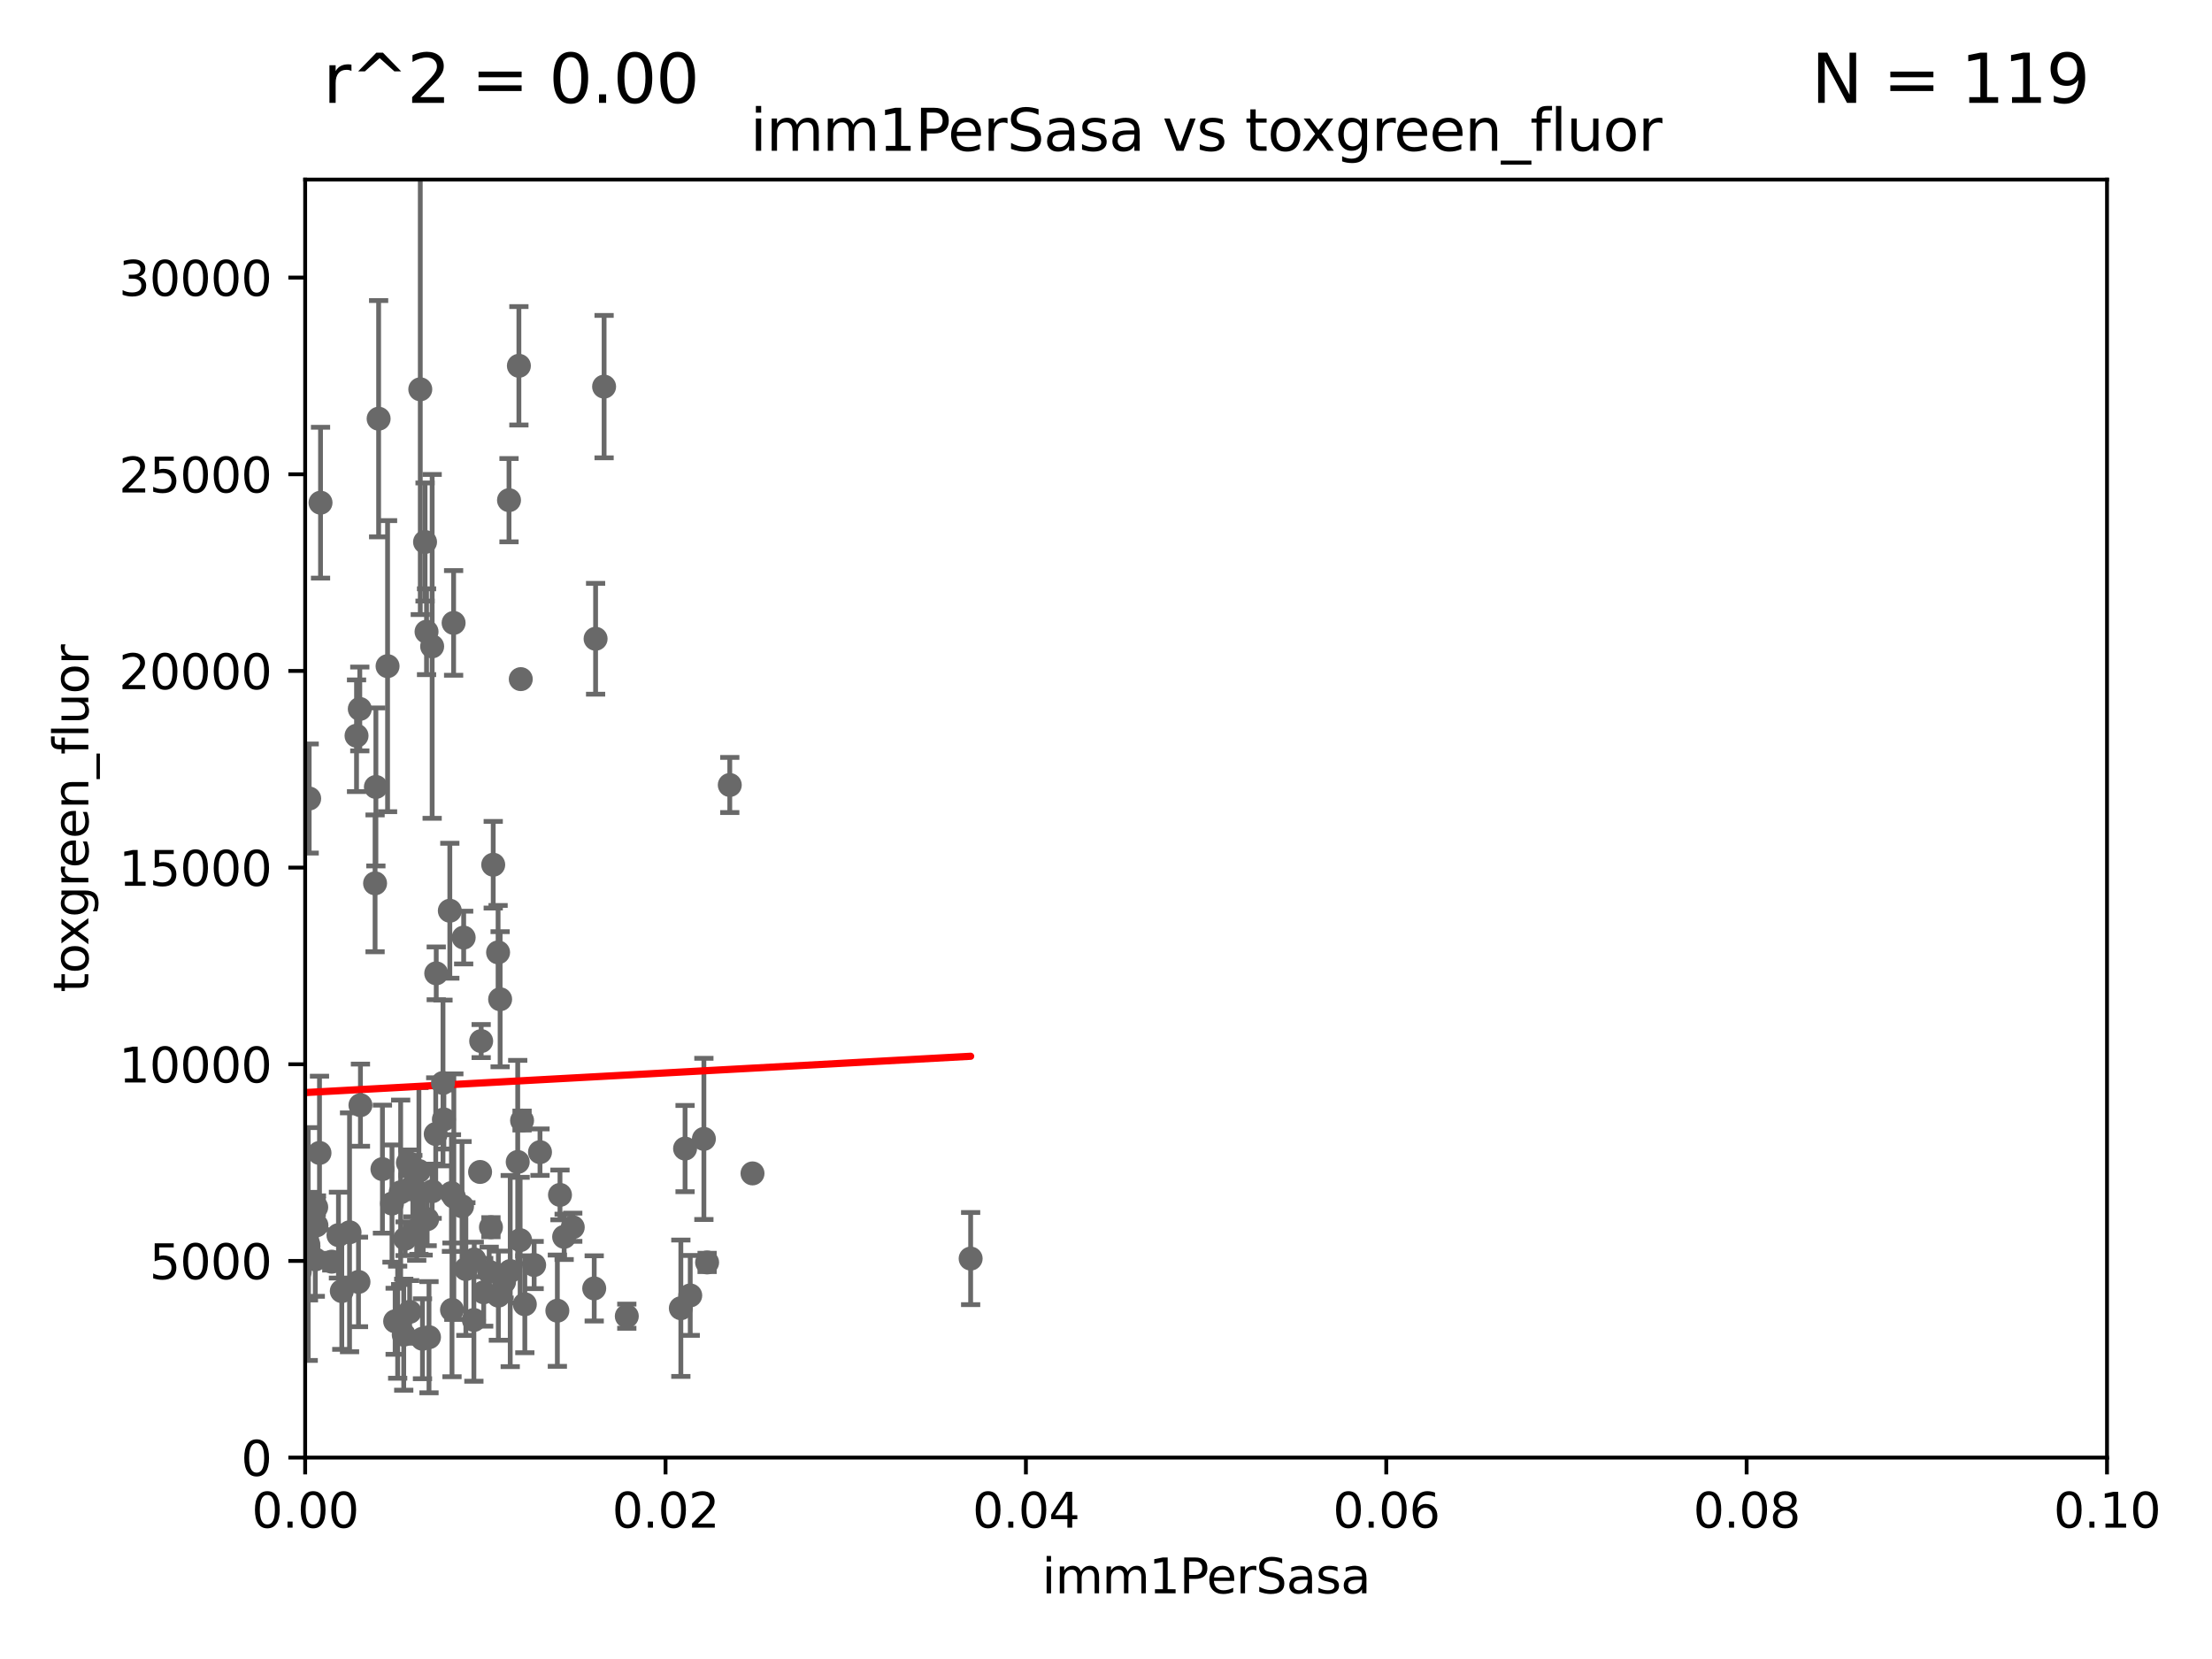 <?xml version="1.0" encoding="utf-8" standalone="no"?>
<!DOCTYPE svg PUBLIC "-//W3C//DTD SVG 1.1//EN"
  "http://www.w3.org/Graphics/SVG/1.1/DTD/svg11.dtd">
<svg xmlns:xlink="http://www.w3.org/1999/xlink" width="460.8pt" height="345.6pt" viewBox="0 0 460.8 345.6" xmlns="http://www.w3.org/2000/svg" version="1.1">
 <defs>
  <style type="text/css">*{stroke-linejoin: round; stroke-linecap: butt}</style>
 </defs>
 <g id="figure_1">
  <g id="patch_1">
   <path d="M 0 345.6 
L 460.8 345.6 
L 460.8 0 
L 0 0 
z
" style="fill: #ffffff"/>
  </g>
  <g id="axes_1">
   <g id="patch_2">
    <path d="M 63.571 303.64 
L 438.93 303.64 
L 438.93 37.411 
L 63.571 37.411 
z
" style="fill: #ffffff"/>
   </g>
   <g id="PathCollection_1">
    <defs>
     <path id="me623bfd8ef" d="M 0 1.118 
C 0.297 1.118 0.581 1 0.791 0.791 
C 1 0.581 1.118 0.297 1.118 0 
C 1.118 -0.297 1 -0.581 0.791 -0.791 
C 0.581 -1 0.297 -1.118 0 -1.118 
C -0.297 -1.118 -0.581 -1 -0.791 -0.791 
C -1 -0.581 -1.118 -0.297 -1.118 0 
C -1.118 0.297 -1 0.581 -0.791 0.791 
C -0.581 1 -0.297 1.118 0 1.118 
z
" style="stroke: #696969"/>
    </defs>
    <g clip-path="url(#pbc8150a4ce)">
     <use xlink:href="#me623bfd8ef" x="-1" y="186.839" style="fill: #696969; stroke: #696969"/>
     <use xlink:href="#me623bfd8ef" x="47.36" y="152.587" style="fill: #696969; stroke: #696969"/>
     <use xlink:href="#me623bfd8ef" x="62.439" y="264.939" style="fill: #696969; stroke: #696969"/>
     <use xlink:href="#me623bfd8ef" x="92.469" y="233.194" style="fill: #696969; stroke: #696969"/>
     <use xlink:href="#me623bfd8ef" x="94.046" y="248.533" style="fill: #696969; stroke: #696969"/>
     <use xlink:href="#me623bfd8ef" x="78.875" y="87.224" style="fill: #696969; stroke: #696969"/>
     <use xlink:href="#me623bfd8ef" x="45.73" y="230.708" style="fill: #696969; stroke: #696969"/>
     <use xlink:href="#me623bfd8ef" x="109.332" y="271.703" style="fill: #696969; stroke: #696969"/>
     <use xlink:href="#me623bfd8ef" x="96.251" y="251.3" style="fill: #696969; stroke: #696969"/>
     <use xlink:href="#me623bfd8ef" x="103.761" y="198.398" style="fill: #696969; stroke: #696969"/>
     <use xlink:href="#me623bfd8ef" x="104.186" y="208.162" style="fill: #696969; stroke: #696969"/>
     <use xlink:href="#me623bfd8ef" x="141.833" y="272.528" style="fill: #696969; stroke: #696969"/>
     <use xlink:href="#me623bfd8ef" x="103.818" y="269.909" style="fill: #696969; stroke: #696969"/>
     <use xlink:href="#me623bfd8ef" x="65.92" y="255.262" style="fill: #696969; stroke: #696969"/>
     <use xlink:href="#me623bfd8ef" x="71.203" y="268.96" style="fill: #696969; stroke: #696969"/>
     <use xlink:href="#me623bfd8ef" x="74.679" y="267.05" style="fill: #696969; stroke: #696969"/>
     <use xlink:href="#me623bfd8ef" x="-1" y="267.703" style="fill: #696969; stroke: #696969"/>
     <use xlink:href="#me623bfd8ef" x="-1" y="251.238" style="fill: #696969; stroke: #696969"/>
     <use xlink:href="#me623bfd8ef" x="64.408" y="166.347" style="fill: #696969; stroke: #696969"/>
     <use xlink:href="#me623bfd8ef" x="96.591" y="195.312" style="fill: #696969; stroke: #696969"/>
     <use xlink:href="#me623bfd8ef" x="-1" y="251.428" style="fill: #696969; stroke: #696969"/>
     <use xlink:href="#me623bfd8ef" x="-1" y="252.399" style="fill: #696969; stroke: #696969"/>
     <use xlink:href="#me623bfd8ef" x="75.087" y="230.229" style="fill: #696969; stroke: #696969"/>
     <use xlink:href="#me623bfd8ef" x="23.828" y="214.236" style="fill: #696969; stroke: #696969"/>
     <use xlink:href="#me623bfd8ef" x="70.507" y="257.301" style="fill: #696969; stroke: #696969"/>
     <use xlink:href="#me623bfd8ef" x="156.761" y="244.442" style="fill: #696969; stroke: #696969"/>
     <use xlink:href="#me623bfd8ef" x="1.664" y="259.13" style="fill: #696969; stroke: #696969"/>
     <use xlink:href="#me623bfd8ef" x="123.786" y="268.399" style="fill: #696969; stroke: #696969"/>
     <use xlink:href="#me623bfd8ef" x="84.398" y="258.052" style="fill: #696969; stroke: #696969"/>
     <use xlink:href="#me623bfd8ef" x="80.738" y="138.771" style="fill: #696969; stroke: #696969"/>
     <use xlink:href="#me623bfd8ef" x="88.546" y="112.907" style="fill: #696969; stroke: #696969"/>
     <use xlink:href="#me623bfd8ef" x="125.845" y="80.541" style="fill: #696969; stroke: #696969"/>
     <use xlink:href="#me623bfd8ef" x="74.952" y="147.686" style="fill: #696969; stroke: #696969"/>
     <use xlink:href="#me623bfd8ef" x="56.142" y="254.609" style="fill: #696969; stroke: #696969"/>
     <use xlink:href="#me623bfd8ef" x="92.283" y="225.604" style="fill: #696969; stroke: #696969"/>
     <use xlink:href="#me623bfd8ef" x="79.669" y="243.55" style="fill: #696969; stroke: #696969"/>
     <use xlink:href="#me623bfd8ef" x="87.552" y="81.098" style="fill: #696969; stroke: #696969"/>
     <use xlink:href="#me623bfd8ef" x="54.577" y="89.315" style="fill: #696969; stroke: #696969"/>
     <use xlink:href="#me623bfd8ef" x="108.095" y="76.203" style="fill: #696969; stroke: #696969"/>
     <use xlink:href="#me623bfd8ef" x="98.792" y="262.364" style="fill: #696969; stroke: #696969"/>
     <use xlink:href="#me623bfd8ef" x="11.634" y="253.207" style="fill: #696969; stroke: #696969"/>
     <use xlink:href="#me623bfd8ef" x="84.974" y="242.209" style="fill: #696969; stroke: #696969"/>
     <use xlink:href="#me623bfd8ef" x="33.457" y="171.128" style="fill: #696969; stroke: #696969"/>
     <use xlink:href="#me623bfd8ef" x="100.762" y="269.208" style="fill: #696969; stroke: #696969"/>
     <use xlink:href="#me623bfd8ef" x="90.023" y="248.159" style="fill: #696969; stroke: #696969"/>
     <use xlink:href="#me623bfd8ef" x="117.522" y="257.655" style="fill: #696969; stroke: #696969"/>
     <use xlink:href="#me623bfd8ef" x="100.01" y="244.141" style="fill: #696969; stroke: #696969"/>
     <use xlink:href="#me623bfd8ef" x="86.814" y="256.134" style="fill: #696969; stroke: #696969"/>
     <use xlink:href="#me623bfd8ef" x="66.556" y="240.179" style="fill: #696969; stroke: #696969"/>
     <use xlink:href="#me623bfd8ef" x="84.106" y="278.042" style="fill: #696969; stroke: #696969"/>
     <use xlink:href="#me623bfd8ef" x="108.757" y="233.43" style="fill: #696969; stroke: #696969"/>
     <use xlink:href="#me623bfd8ef" x="82.841" y="275.436" style="fill: #696969; stroke: #696969"/>
     <use xlink:href="#me623bfd8ef" x="88.857" y="131.6" style="fill: #696969; stroke: #696969"/>
     <use xlink:href="#me623bfd8ef" x="65.68" y="262.351" style="fill: #696969; stroke: #696969"/>
     <use xlink:href="#me623bfd8ef" x="152.027" y="163.527" style="fill: #696969; stroke: #696969"/>
     <use xlink:href="#me623bfd8ef" x="97.05" y="264.365" style="fill: #696969; stroke: #696969"/>
     <use xlink:href="#me623bfd8ef" x="146.633" y="237.254" style="fill: #696969; stroke: #696969"/>
     <use xlink:href="#me623bfd8ef" x="65.875" y="251.477" style="fill: #696969; stroke: #696969"/>
     <use xlink:href="#me623bfd8ef" x="94.542" y="249.289" style="fill: #696969; stroke: #696969"/>
     <use xlink:href="#me623bfd8ef" x="102.747" y="180.139" style="fill: #696969; stroke: #696969"/>
     <use xlink:href="#me623bfd8ef" x="111.273" y="263.528" style="fill: #696969; stroke: #696969"/>
     <use xlink:href="#me623bfd8ef" x="108.485" y="141.474" style="fill: #696969; stroke: #696969"/>
     <use xlink:href="#me623bfd8ef" x="124.073" y="133.067" style="fill: #696969; stroke: #696969"/>
     <use xlink:href="#me623bfd8ef" x="90.772" y="236.236" style="fill: #696969; stroke: #696969"/>
     <use xlink:href="#me623bfd8ef" x="147.304" y="262.988" style="fill: #696969; stroke: #696969"/>
     <use xlink:href="#me623bfd8ef" x="-1" y="257.735" style="fill: #696969; stroke: #696969"/>
     <use xlink:href="#me623bfd8ef" x="-1" y="256.405" style="fill: #696969; stroke: #696969"/>
     <use xlink:href="#me623bfd8ef" x="36.022" y="256.665" style="fill: #696969; stroke: #696969"/>
     <use xlink:href="#me623bfd8ef" x="88.15" y="254.107" style="fill: #696969; stroke: #696969"/>
     <use xlink:href="#me623bfd8ef" x="85.34" y="273.289" style="fill: #696969; stroke: #696969"/>
     <use xlink:href="#me623bfd8ef" x="81.66" y="250.723" style="fill: #696969; stroke: #696969"/>
     <use xlink:href="#me623bfd8ef" x="82.317" y="275.246" style="fill: #696969; stroke: #696969"/>
     <use xlink:href="#me623bfd8ef" x="94.496" y="129.766" style="fill: #696969; stroke: #696969"/>
     <use xlink:href="#me623bfd8ef" x="98.72" y="274.977" style="fill: #696969; stroke: #696969"/>
     <use xlink:href="#me623bfd8ef" x="36.19" y="264.79" style="fill: #696969; stroke: #696969"/>
     <use xlink:href="#me623bfd8ef" x="61.826" y="241.093" style="fill: #696969; stroke: #696969"/>
     <use xlink:href="#me623bfd8ef" x="7.627" y="270.748" style="fill: #696969; stroke: #696969"/>
     <use xlink:href="#me623bfd8ef" x="101.907" y="264.925" style="fill: #696969; stroke: #696969"/>
     <use xlink:href="#me623bfd8ef" x="83.465" y="248.374" style="fill: #696969; stroke: #696969"/>
     <use xlink:href="#me623bfd8ef" x="94.161" y="272.869" style="fill: #696969; stroke: #696969"/>
     <use xlink:href="#me623bfd8ef" x="107.851" y="242.059" style="fill: #696969; stroke: #696969"/>
     <use xlink:href="#me623bfd8ef" x="32.334" y="186.533" style="fill: #696969; stroke: #696969"/>
     <use xlink:href="#me623bfd8ef" x="78.304" y="163.937" style="fill: #696969; stroke: #696969"/>
     <use xlink:href="#me623bfd8ef" x="88.984" y="253.983" style="fill: #696969; stroke: #696969"/>
     <use xlink:href="#me623bfd8ef" x="102.274" y="255.65" style="fill: #696969; stroke: #696969"/>
     <use xlink:href="#me623bfd8ef" x="-1" y="249.606" style="fill: #696969; stroke: #696969"/>
     <use xlink:href="#me623bfd8ef" x="-1" y="251.327" style="fill: #696969; stroke: #696969"/>
     <use xlink:href="#me623bfd8ef" x="143.79" y="269.861" style="fill: #696969; stroke: #696969"/>
     <use xlink:href="#me623bfd8ef" x="202.203" y="262.185" style="fill: #696969; stroke: #696969"/>
     <use xlink:href="#me623bfd8ef" x="14.47" y="271.55" style="fill: #696969; stroke: #696969"/>
     <use xlink:href="#me623bfd8ef" x="112.492" y="240.015" style="fill: #696969; stroke: #696969"/>
     <use xlink:href="#me623bfd8ef" x="55.009" y="259.956" style="fill: #696969; stroke: #696969"/>
     <use xlink:href="#me623bfd8ef" x="116.109" y="273.043" style="fill: #696969; stroke: #696969"/>
     <use xlink:href="#me623bfd8ef" x="43" y="61.614" style="fill: #696969; stroke: #696969"/>
     <use xlink:href="#me623bfd8ef" x="116.656" y="248.92" style="fill: #696969; stroke: #696969"/>
     <use xlink:href="#me623bfd8ef" x="119.315" y="255.657" style="fill: #696969; stroke: #696969"/>
     <use xlink:href="#me623bfd8ef" x="74.273" y="153.265" style="fill: #696969; stroke: #696969"/>
     <use xlink:href="#me623bfd8ef" x="28.228" y="263.297" style="fill: #696969; stroke: #696969"/>
     <use xlink:href="#me623bfd8ef" x="106.29" y="264.785" style="fill: #696969; stroke: #696969"/>
     <use xlink:href="#me623bfd8ef" x="105.008" y="267.025" style="fill: #696969; stroke: #696969"/>
     <use xlink:href="#me623bfd8ef" x="108.353" y="258.348" style="fill: #696969; stroke: #696969"/>
     <use xlink:href="#me623bfd8ef" x="50.92" y="160.369" style="fill: #696969; stroke: #696969"/>
     <use xlink:href="#me623bfd8ef" x="64.256" y="259.598" style="fill: #696969; stroke: #696969"/>
     <use xlink:href="#me623bfd8ef" x="142.712" y="239.269" style="fill: #696969; stroke: #696969"/>
     <use xlink:href="#me623bfd8ef" x="106.035" y="104.195" style="fill: #696969; stroke: #696969"/>
     <use xlink:href="#me623bfd8ef" x="27.76" y="265.024" style="fill: #696969; stroke: #696969"/>
     <use xlink:href="#me623bfd8ef" x="66.773" y="104.719" style="fill: #696969; stroke: #696969"/>
     <use xlink:href="#me623bfd8ef" x="93.707" y="189.723" style="fill: #696969; stroke: #696969"/>
     <use xlink:href="#me623bfd8ef" x="89.369" y="278.562" style="fill: #696969; stroke: #696969"/>
     <use xlink:href="#me623bfd8ef" x="86.003" y="247.088" style="fill: #696969; stroke: #696969"/>
     <use xlink:href="#me623bfd8ef" x="88.01" y="278.888" style="fill: #696969; stroke: #696969"/>
     <use xlink:href="#me623bfd8ef" x="42.166" y="261.162" style="fill: #696969; stroke: #696969"/>
     <use xlink:href="#me623bfd8ef" x="78.136" y="184.016" style="fill: #696969; stroke: #696969"/>
     <use xlink:href="#me623bfd8ef" x="130.573" y="274.183" style="fill: #696969; stroke: #696969"/>
     <use xlink:href="#me623bfd8ef" x="69.116" y="262.831" style="fill: #696969; stroke: #696969"/>
     <use xlink:href="#me623bfd8ef" x="90.026" y="134.651" style="fill: #696969; stroke: #696969"/>
     <use xlink:href="#me623bfd8ef" x="55.434" y="257.085" style="fill: #696969; stroke: #696969"/>
     <use xlink:href="#me623bfd8ef" x="100.236" y="216.876" style="fill: #696969; stroke: #696969"/>
     <use xlink:href="#me623bfd8ef" x="51.45" y="269.406" style="fill: #696969; stroke: #696969"/>
     <use xlink:href="#me623bfd8ef" x="64.206" y="259.154" style="fill: #696969; stroke: #696969"/>
     <use xlink:href="#me623bfd8ef" x="72.817" y="256.709" style="fill: #696969; stroke: #696969"/>
     <use xlink:href="#me623bfd8ef" x="87.269" y="243.935" style="fill: #696969; stroke: #696969"/>
     <use xlink:href="#me623bfd8ef" x="90.877" y="202.764" style="fill: #696969; stroke: #696969"/>
    </g>
   </g>
   <g id="matplotlib.axis_1">
    <g id="xtick_1">
     <g id="line2d_1">
      <defs>
       <path id="m103e1e1f41" d="M 0 0 
L 0 3.5 
" style="stroke: #000000; stroke-width: 0.8"/>
      </defs>
      <g>
       <use xlink:href="#m103e1e1f41" x="63.571" y="303.64" style="stroke: #000000; stroke-width: 0.8"/>
      </g>
     </g>
     <g id="text_1">
      <!-- 0.00 -->
      <g transform="translate(52.438 318.238)scale(0.1 -0.1)">
       <defs>
        <path id="DejaVuSans-30" d="M 2034 4250 
Q 1547 4250 1301 3770 
Q 1056 3291 1056 2328 
Q 1056 1369 1301 889 
Q 1547 409 2034 409 
Q 2525 409 2770 889 
Q 3016 1369 3016 2328 
Q 3016 3291 2770 3770 
Q 2525 4250 2034 4250 
z
M 2034 4750 
Q 2819 4750 3233 4129 
Q 3647 3509 3647 2328 
Q 3647 1150 3233 529 
Q 2819 -91 2034 -91 
Q 1250 -91 836 529 
Q 422 1150 422 2328 
Q 422 3509 836 4129 
Q 1250 4750 2034 4750 
z
" transform="scale(0.016)"/>
        <path id="DejaVuSans-2e" d="M 684 794 
L 1344 794 
L 1344 0 
L 684 0 
L 684 794 
z
" transform="scale(0.016)"/>
       </defs>
       <use xlink:href="#DejaVuSans-30"/>
       <use xlink:href="#DejaVuSans-2e" x="63.623"/>
       <use xlink:href="#DejaVuSans-30" x="95.41"/>
       <use xlink:href="#DejaVuSans-30" x="159.033"/>
      </g>
     </g>
    </g>
    <g id="xtick_2">
     <g id="line2d_2">
      <g>
       <use xlink:href="#m103e1e1f41" x="138.643" y="303.64" style="stroke: #000000; stroke-width: 0.8"/>
      </g>
     </g>
     <g id="text_2">
      <!-- 0.02 -->
      <g transform="translate(127.51 318.238)scale(0.1 -0.1)">
       <defs>
        <path id="DejaVuSans-32" d="M 1228 531 
L 3431 531 
L 3431 0 
L 469 0 
L 469 531 
Q 828 903 1448 1529 
Q 2069 2156 2228 2338 
Q 2531 2678 2651 2914 
Q 2772 3150 2772 3378 
Q 2772 3750 2511 3984 
Q 2250 4219 1831 4219 
Q 1534 4219 1204 4116 
Q 875 4013 500 3803 
L 500 4441 
Q 881 4594 1212 4672 
Q 1544 4750 1819 4750 
Q 2544 4750 2975 4387 
Q 3406 4025 3406 3419 
Q 3406 3131 3298 2873 
Q 3191 2616 2906 2266 
Q 2828 2175 2409 1742 
Q 1991 1309 1228 531 
z
" transform="scale(0.016)"/>
       </defs>
       <use xlink:href="#DejaVuSans-30"/>
       <use xlink:href="#DejaVuSans-2e" x="63.623"/>
       <use xlink:href="#DejaVuSans-30" x="95.41"/>
       <use xlink:href="#DejaVuSans-32" x="159.033"/>
      </g>
     </g>
    </g>
    <g id="xtick_3">
     <g id="line2d_3">
      <g>
       <use xlink:href="#m103e1e1f41" x="213.715" y="303.64" style="stroke: #000000; stroke-width: 0.8"/>
      </g>
     </g>
     <g id="text_3">
      <!-- 0.04 -->
      <g transform="translate(202.582 318.238)scale(0.1 -0.1)">
       <defs>
        <path id="DejaVuSans-34" d="M 2419 4116 
L 825 1625 
L 2419 1625 
L 2419 4116 
z
M 2253 4666 
L 3047 4666 
L 3047 1625 
L 3713 1625 
L 3713 1100 
L 3047 1100 
L 3047 0 
L 2419 0 
L 2419 1100 
L 313 1100 
L 313 1709 
L 2253 4666 
z
" transform="scale(0.016)"/>
       </defs>
       <use xlink:href="#DejaVuSans-30"/>
       <use xlink:href="#DejaVuSans-2e" x="63.623"/>
       <use xlink:href="#DejaVuSans-30" x="95.41"/>
       <use xlink:href="#DejaVuSans-34" x="159.033"/>
      </g>
     </g>
    </g>
    <g id="xtick_4">
     <g id="line2d_4">
      <g>
       <use xlink:href="#m103e1e1f41" x="288.786" y="303.64" style="stroke: #000000; stroke-width: 0.8"/>
      </g>
     </g>
     <g id="text_4">
      <!-- 0.06 -->
      <g transform="translate(277.654 318.238)scale(0.1 -0.1)">
       <defs>
        <path id="DejaVuSans-36" d="M 2113 2584 
Q 1688 2584 1439 2293 
Q 1191 2003 1191 1497 
Q 1191 994 1439 701 
Q 1688 409 2113 409 
Q 2538 409 2786 701 
Q 3034 994 3034 1497 
Q 3034 2003 2786 2293 
Q 2538 2584 2113 2584 
z
M 3366 4563 
L 3366 3988 
Q 3128 4100 2886 4159 
Q 2644 4219 2406 4219 
Q 1781 4219 1451 3797 
Q 1122 3375 1075 2522 
Q 1259 2794 1537 2939 
Q 1816 3084 2150 3084 
Q 2853 3084 3261 2657 
Q 3669 2231 3669 1497 
Q 3669 778 3244 343 
Q 2819 -91 2113 -91 
Q 1303 -91 875 529 
Q 447 1150 447 2328 
Q 447 3434 972 4092 
Q 1497 4750 2381 4750 
Q 2619 4750 2861 4703 
Q 3103 4656 3366 4563 
z
" transform="scale(0.016)"/>
       </defs>
       <use xlink:href="#DejaVuSans-30"/>
       <use xlink:href="#DejaVuSans-2e" x="63.623"/>
       <use xlink:href="#DejaVuSans-30" x="95.41"/>
       <use xlink:href="#DejaVuSans-36" x="159.033"/>
      </g>
     </g>
    </g>
    <g id="xtick_5">
     <g id="line2d_5">
      <g>
       <use xlink:href="#m103e1e1f41" x="363.858" y="303.64" style="stroke: #000000; stroke-width: 0.8"/>
      </g>
     </g>
     <g id="text_5">
      <!-- 0.08 -->
      <g transform="translate(352.725 318.238)scale(0.1 -0.1)">
       <defs>
        <path id="DejaVuSans-38" d="M 2034 2216 
Q 1584 2216 1326 1975 
Q 1069 1734 1069 1313 
Q 1069 891 1326 650 
Q 1584 409 2034 409 
Q 2484 409 2743 651 
Q 3003 894 3003 1313 
Q 3003 1734 2745 1975 
Q 2488 2216 2034 2216 
z
M 1403 2484 
Q 997 2584 770 2862 
Q 544 3141 544 3541 
Q 544 4100 942 4425 
Q 1341 4750 2034 4750 
Q 2731 4750 3128 4425 
Q 3525 4100 3525 3541 
Q 3525 3141 3298 2862 
Q 3072 2584 2669 2484 
Q 3125 2378 3379 2068 
Q 3634 1759 3634 1313 
Q 3634 634 3220 271 
Q 2806 -91 2034 -91 
Q 1263 -91 848 271 
Q 434 634 434 1313 
Q 434 1759 690 2068 
Q 947 2378 1403 2484 
z
M 1172 3481 
Q 1172 3119 1398 2916 
Q 1625 2713 2034 2713 
Q 2441 2713 2670 2916 
Q 2900 3119 2900 3481 
Q 2900 3844 2670 4047 
Q 2441 4250 2034 4250 
Q 1625 4250 1398 4047 
Q 1172 3844 1172 3481 
z
" transform="scale(0.016)"/>
       </defs>
       <use xlink:href="#DejaVuSans-30"/>
       <use xlink:href="#DejaVuSans-2e" x="63.623"/>
       <use xlink:href="#DejaVuSans-30" x="95.41"/>
       <use xlink:href="#DejaVuSans-38" x="159.033"/>
      </g>
     </g>
    </g>
    <g id="xtick_6">
     <g id="line2d_6">
      <g>
       <use xlink:href="#m103e1e1f41" x="438.93" y="303.64" style="stroke: #000000; stroke-width: 0.8"/>
      </g>
     </g>
     <g id="text_6">
      <!-- 0.10 -->
      <g transform="translate(427.797 318.238)scale(0.1 -0.1)">
       <defs>
        <path id="DejaVuSans-31" d="M 794 531 
L 1825 531 
L 1825 4091 
L 703 3866 
L 703 4441 
L 1819 4666 
L 2450 4666 
L 2450 531 
L 3481 531 
L 3481 0 
L 794 0 
L 794 531 
z
" transform="scale(0.016)"/>
       </defs>
       <use xlink:href="#DejaVuSans-30"/>
       <use xlink:href="#DejaVuSans-2e" x="63.623"/>
       <use xlink:href="#DejaVuSans-31" x="95.41"/>
       <use xlink:href="#DejaVuSans-30" x="159.033"/>
      </g>
     </g>
    </g>
    <g id="text_7">
     <!-- imm1PerSasa -->
     <g transform="translate(217.067 331.917)scale(0.1 -0.1)">
      <defs>
       <path id="DejaVuSans-69" d="M 603 3500 
L 1178 3500 
L 1178 0 
L 603 0 
L 603 3500 
z
M 603 4863 
L 1178 4863 
L 1178 4134 
L 603 4134 
L 603 4863 
z
" transform="scale(0.016)"/>
       <path id="DejaVuSans-6d" d="M 3328 2828 
Q 3544 3216 3844 3400 
Q 4144 3584 4550 3584 
Q 5097 3584 5394 3201 
Q 5691 2819 5691 2113 
L 5691 0 
L 5113 0 
L 5113 2094 
Q 5113 2597 4934 2840 
Q 4756 3084 4391 3084 
Q 3944 3084 3684 2787 
Q 3425 2491 3425 1978 
L 3425 0 
L 2847 0 
L 2847 2094 
Q 2847 2600 2669 2842 
Q 2491 3084 2119 3084 
Q 1678 3084 1418 2786 
Q 1159 2488 1159 1978 
L 1159 0 
L 581 0 
L 581 3500 
L 1159 3500 
L 1159 2956 
Q 1356 3278 1631 3431 
Q 1906 3584 2284 3584 
Q 2666 3584 2933 3390 
Q 3200 3197 3328 2828 
z
" transform="scale(0.016)"/>
       <path id="DejaVuSans-50" d="M 1259 4147 
L 1259 2394 
L 2053 2394 
Q 2494 2394 2734 2622 
Q 2975 2850 2975 3272 
Q 2975 3691 2734 3919 
Q 2494 4147 2053 4147 
L 1259 4147 
z
M 628 4666 
L 2053 4666 
Q 2838 4666 3239 4311 
Q 3641 3956 3641 3272 
Q 3641 2581 3239 2228 
Q 2838 1875 2053 1875 
L 1259 1875 
L 1259 0 
L 628 0 
L 628 4666 
z
" transform="scale(0.016)"/>
       <path id="DejaVuSans-65" d="M 3597 1894 
L 3597 1613 
L 953 1613 
Q 991 1019 1311 708 
Q 1631 397 2203 397 
Q 2534 397 2845 478 
Q 3156 559 3463 722 
L 3463 178 
Q 3153 47 2828 -22 
Q 2503 -91 2169 -91 
Q 1331 -91 842 396 
Q 353 884 353 1716 
Q 353 2575 817 3079 
Q 1281 3584 2069 3584 
Q 2775 3584 3186 3129 
Q 3597 2675 3597 1894 
z
M 3022 2063 
Q 3016 2534 2758 2815 
Q 2500 3097 2075 3097 
Q 1594 3097 1305 2825 
Q 1016 2553 972 2059 
L 3022 2063 
z
" transform="scale(0.016)"/>
       <path id="DejaVuSans-72" d="M 2631 2963 
Q 2534 3019 2420 3045 
Q 2306 3072 2169 3072 
Q 1681 3072 1420 2755 
Q 1159 2438 1159 1844 
L 1159 0 
L 581 0 
L 581 3500 
L 1159 3500 
L 1159 2956 
Q 1341 3275 1631 3429 
Q 1922 3584 2338 3584 
Q 2397 3584 2469 3576 
Q 2541 3569 2628 3553 
L 2631 2963 
z
" transform="scale(0.016)"/>
       <path id="DejaVuSans-53" d="M 3425 4513 
L 3425 3897 
Q 3066 4069 2747 4153 
Q 2428 4238 2131 4238 
Q 1616 4238 1336 4038 
Q 1056 3838 1056 3469 
Q 1056 3159 1242 3001 
Q 1428 2844 1947 2747 
L 2328 2669 
Q 3034 2534 3370 2195 
Q 3706 1856 3706 1288 
Q 3706 609 3251 259 
Q 2797 -91 1919 -91 
Q 1588 -91 1214 -16 
Q 841 59 441 206 
L 441 856 
Q 825 641 1194 531 
Q 1563 422 1919 422 
Q 2459 422 2753 634 
Q 3047 847 3047 1241 
Q 3047 1584 2836 1778 
Q 2625 1972 2144 2069 
L 1759 2144 
Q 1053 2284 737 2584 
Q 422 2884 422 3419 
Q 422 4038 858 4394 
Q 1294 4750 2059 4750 
Q 2388 4750 2728 4690 
Q 3069 4631 3425 4513 
z
" transform="scale(0.016)"/>
       <path id="DejaVuSans-61" d="M 2194 1759 
Q 1497 1759 1228 1600 
Q 959 1441 959 1056 
Q 959 750 1161 570 
Q 1363 391 1709 391 
Q 2188 391 2477 730 
Q 2766 1069 2766 1631 
L 2766 1759 
L 2194 1759 
z
M 3341 1997 
L 3341 0 
L 2766 0 
L 2766 531 
Q 2569 213 2275 61 
Q 1981 -91 1556 -91 
Q 1019 -91 701 211 
Q 384 513 384 1019 
Q 384 1609 779 1909 
Q 1175 2209 1959 2209 
L 2766 2209 
L 2766 2266 
Q 2766 2663 2505 2880 
Q 2244 3097 1772 3097 
Q 1472 3097 1187 3025 
Q 903 2953 641 2809 
L 641 3341 
Q 956 3463 1253 3523 
Q 1550 3584 1831 3584 
Q 2591 3584 2966 3190 
Q 3341 2797 3341 1997 
z
" transform="scale(0.016)"/>
       <path id="DejaVuSans-73" d="M 2834 3397 
L 2834 2853 
Q 2591 2978 2328 3040 
Q 2066 3103 1784 3103 
Q 1356 3103 1142 2972 
Q 928 2841 928 2578 
Q 928 2378 1081 2264 
Q 1234 2150 1697 2047 
L 1894 2003 
Q 2506 1872 2764 1633 
Q 3022 1394 3022 966 
Q 3022 478 2636 193 
Q 2250 -91 1575 -91 
Q 1294 -91 989 -36 
Q 684 19 347 128 
L 347 722 
Q 666 556 975 473 
Q 1284 391 1588 391 
Q 1994 391 2212 530 
Q 2431 669 2431 922 
Q 2431 1156 2273 1281 
Q 2116 1406 1581 1522 
L 1381 1569 
Q 847 1681 609 1914 
Q 372 2147 372 2553 
Q 372 3047 722 3315 
Q 1072 3584 1716 3584 
Q 2034 3584 2315 3537 
Q 2597 3491 2834 3397 
z
" transform="scale(0.016)"/>
      </defs>
      <use xlink:href="#DejaVuSans-69"/>
      <use xlink:href="#DejaVuSans-6d" x="27.783"/>
      <use xlink:href="#DejaVuSans-6d" x="125.195"/>
      <use xlink:href="#DejaVuSans-31" x="222.607"/>
      <use xlink:href="#DejaVuSans-50" x="286.23"/>
      <use xlink:href="#DejaVuSans-65" x="342.908"/>
      <use xlink:href="#DejaVuSans-72" x="404.432"/>
      <use xlink:href="#DejaVuSans-53" x="445.545"/>
      <use xlink:href="#DejaVuSans-61" x="509.021"/>
      <use xlink:href="#DejaVuSans-73" x="570.301"/>
      <use xlink:href="#DejaVuSans-61" x="622.4"/>
     </g>
    </g>
   </g>
   <g id="matplotlib.axis_2">
    <g id="ytick_1">
     <g id="line2d_7">
      <defs>
       <path id="meb33fddc2d" d="M 0 0 
L -3.5 0 
" style="stroke: #000000; stroke-width: 0.8"/>
      </defs>
      <g>
       <use xlink:href="#meb33fddc2d" x="63.571" y="303.64" style="stroke: #000000; stroke-width: 0.8"/>
      </g>
     </g>
     <g id="text_8">
      <!-- 0 -->
      <g transform="translate(50.209 307.439)scale(0.1 -0.1)">
       <use xlink:href="#DejaVuSans-30"/>
      </g>
     </g>
    </g>
    <g id="ytick_2">
     <g id="line2d_8">
      <g>
       <use xlink:href="#meb33fddc2d" x="63.571" y="262.671" style="stroke: #000000; stroke-width: 0.8"/>
      </g>
     </g>
     <g id="text_9">
      <!-- 5000 -->
      <g transform="translate(31.121 266.471)scale(0.1 -0.1)">
       <defs>
        <path id="DejaVuSans-35" d="M 691 4666 
L 3169 4666 
L 3169 4134 
L 1269 4134 
L 1269 2991 
Q 1406 3038 1543 3061 
Q 1681 3084 1819 3084 
Q 2600 3084 3056 2656 
Q 3513 2228 3513 1497 
Q 3513 744 3044 326 
Q 2575 -91 1722 -91 
Q 1428 -91 1123 -41 
Q 819 9 494 109 
L 494 744 
Q 775 591 1075 516 
Q 1375 441 1709 441 
Q 2250 441 2565 725 
Q 2881 1009 2881 1497 
Q 2881 1984 2565 2268 
Q 2250 2553 1709 2553 
Q 1456 2553 1204 2497 
Q 953 2441 691 2322 
L 691 4666 
z
" transform="scale(0.016)"/>
       </defs>
       <use xlink:href="#DejaVuSans-35"/>
       <use xlink:href="#DejaVuSans-30" x="63.623"/>
       <use xlink:href="#DejaVuSans-30" x="127.246"/>
       <use xlink:href="#DejaVuSans-30" x="190.869"/>
      </g>
     </g>
    </g>
    <g id="ytick_3">
     <g id="line2d_9">
      <g>
       <use xlink:href="#meb33fddc2d" x="63.571" y="221.703" style="stroke: #000000; stroke-width: 0.8"/>
      </g>
     </g>
     <g id="text_10">
      <!-- 10000 -->
      <g transform="translate(24.759 225.502)scale(0.1 -0.1)">
       <use xlink:href="#DejaVuSans-31"/>
       <use xlink:href="#DejaVuSans-30" x="63.623"/>
       <use xlink:href="#DejaVuSans-30" x="127.246"/>
       <use xlink:href="#DejaVuSans-30" x="190.869"/>
       <use xlink:href="#DejaVuSans-30" x="254.492"/>
      </g>
     </g>
    </g>
    <g id="ytick_4">
     <g id="line2d_10">
      <g>
       <use xlink:href="#meb33fddc2d" x="63.571" y="180.734" style="stroke: #000000; stroke-width: 0.8"/>
      </g>
     </g>
     <g id="text_11">
      <!-- 15000 -->
      <g transform="translate(24.759 184.533)scale(0.1 -0.1)">
       <use xlink:href="#DejaVuSans-31"/>
       <use xlink:href="#DejaVuSans-35" x="63.623"/>
       <use xlink:href="#DejaVuSans-30" x="127.246"/>
       <use xlink:href="#DejaVuSans-30" x="190.869"/>
       <use xlink:href="#DejaVuSans-30" x="254.492"/>
      </g>
     </g>
    </g>
    <g id="ytick_5">
     <g id="line2d_11">
      <g>
       <use xlink:href="#meb33fddc2d" x="63.571" y="139.765" style="stroke: #000000; stroke-width: 0.8"/>
      </g>
     </g>
     <g id="text_12">
      <!-- 20000 -->
      <g transform="translate(24.759 143.565)scale(0.1 -0.1)">
       <use xlink:href="#DejaVuSans-32"/>
       <use xlink:href="#DejaVuSans-30" x="63.623"/>
       <use xlink:href="#DejaVuSans-30" x="127.246"/>
       <use xlink:href="#DejaVuSans-30" x="190.869"/>
       <use xlink:href="#DejaVuSans-30" x="254.492"/>
      </g>
     </g>
    </g>
    <g id="ytick_6">
     <g id="line2d_12">
      <g>
       <use xlink:href="#meb33fddc2d" x="63.571" y="98.797" style="stroke: #000000; stroke-width: 0.8"/>
      </g>
     </g>
     <g id="text_13">
      <!-- 25000 -->
      <g transform="translate(24.759 102.596)scale(0.1 -0.1)">
       <use xlink:href="#DejaVuSans-32"/>
       <use xlink:href="#DejaVuSans-35" x="63.623"/>
       <use xlink:href="#DejaVuSans-30" x="127.246"/>
       <use xlink:href="#DejaVuSans-30" x="190.869"/>
       <use xlink:href="#DejaVuSans-30" x="254.492"/>
      </g>
     </g>
    </g>
    <g id="ytick_7">
     <g id="line2d_13">
      <g>
       <use xlink:href="#meb33fddc2d" x="63.571" y="57.828" style="stroke: #000000; stroke-width: 0.8"/>
      </g>
     </g>
     <g id="text_14">
      <!-- 30000 -->
      <g transform="translate(24.759 61.627)scale(0.1 -0.1)">
       <defs>
        <path id="DejaVuSans-33" d="M 2597 2516 
Q 3050 2419 3304 2112 
Q 3559 1806 3559 1356 
Q 3559 666 3084 287 
Q 2609 -91 1734 -91 
Q 1441 -91 1130 -33 
Q 819 25 488 141 
L 488 750 
Q 750 597 1062 519 
Q 1375 441 1716 441 
Q 2309 441 2620 675 
Q 2931 909 2931 1356 
Q 2931 1769 2642 2001 
Q 2353 2234 1838 2234 
L 1294 2234 
L 1294 2753 
L 1863 2753 
Q 2328 2753 2575 2939 
Q 2822 3125 2822 3475 
Q 2822 3834 2567 4026 
Q 2313 4219 1838 4219 
Q 1578 4219 1281 4162 
Q 984 4106 628 3988 
L 628 4550 
Q 988 4650 1302 4700 
Q 1616 4750 1894 4750 
Q 2613 4750 3031 4423 
Q 3450 4097 3450 3541 
Q 3450 3153 3228 2886 
Q 3006 2619 2597 2516 
z
" transform="scale(0.016)"/>
       </defs>
       <use xlink:href="#DejaVuSans-33"/>
       <use xlink:href="#DejaVuSans-30" x="63.623"/>
       <use xlink:href="#DejaVuSans-30" x="127.246"/>
       <use xlink:href="#DejaVuSans-30" x="190.869"/>
       <use xlink:href="#DejaVuSans-30" x="254.492"/>
      </g>
     </g>
    </g>
    <g id="text_15">
     <!-- toxgreen_fluor -->
     <g transform="translate(18.401 206.72)rotate(-90)scale(0.1 -0.1)">
      <defs>
       <path id="DejaVuSans-74" d="M 1172 4494 
L 1172 3500 
L 2356 3500 
L 2356 3053 
L 1172 3053 
L 1172 1153 
Q 1172 725 1289 603 
Q 1406 481 1766 481 
L 2356 481 
L 2356 0 
L 1766 0 
Q 1100 0 847 248 
Q 594 497 594 1153 
L 594 3053 
L 172 3053 
L 172 3500 
L 594 3500 
L 594 4494 
L 1172 4494 
z
" transform="scale(0.016)"/>
       <path id="DejaVuSans-6f" d="M 1959 3097 
Q 1497 3097 1228 2736 
Q 959 2375 959 1747 
Q 959 1119 1226 758 
Q 1494 397 1959 397 
Q 2419 397 2687 759 
Q 2956 1122 2956 1747 
Q 2956 2369 2687 2733 
Q 2419 3097 1959 3097 
z
M 1959 3584 
Q 2709 3584 3137 3096 
Q 3566 2609 3566 1747 
Q 3566 888 3137 398 
Q 2709 -91 1959 -91 
Q 1206 -91 779 398 
Q 353 888 353 1747 
Q 353 2609 779 3096 
Q 1206 3584 1959 3584 
z
" transform="scale(0.016)"/>
       <path id="DejaVuSans-78" d="M 3513 3500 
L 2247 1797 
L 3578 0 
L 2900 0 
L 1881 1375 
L 863 0 
L 184 0 
L 1544 1831 
L 300 3500 
L 978 3500 
L 1906 2253 
L 2834 3500 
L 3513 3500 
z
" transform="scale(0.016)"/>
       <path id="DejaVuSans-67" d="M 2906 1791 
Q 2906 2416 2648 2759 
Q 2391 3103 1925 3103 
Q 1463 3103 1205 2759 
Q 947 2416 947 1791 
Q 947 1169 1205 825 
Q 1463 481 1925 481 
Q 2391 481 2648 825 
Q 2906 1169 2906 1791 
z
M 3481 434 
Q 3481 -459 3084 -895 
Q 2688 -1331 1869 -1331 
Q 1566 -1331 1297 -1286 
Q 1028 -1241 775 -1147 
L 775 -588 
Q 1028 -725 1275 -790 
Q 1522 -856 1778 -856 
Q 2344 -856 2625 -561 
Q 2906 -266 2906 331 
L 2906 616 
Q 2728 306 2450 153 
Q 2172 0 1784 0 
Q 1141 0 747 490 
Q 353 981 353 1791 
Q 353 2603 747 3093 
Q 1141 3584 1784 3584 
Q 2172 3584 2450 3431 
Q 2728 3278 2906 2969 
L 2906 3500 
L 3481 3500 
L 3481 434 
z
" transform="scale(0.016)"/>
       <path id="DejaVuSans-6e" d="M 3513 2113 
L 3513 0 
L 2938 0 
L 2938 2094 
Q 2938 2591 2744 2837 
Q 2550 3084 2163 3084 
Q 1697 3084 1428 2787 
Q 1159 2491 1159 1978 
L 1159 0 
L 581 0 
L 581 3500 
L 1159 3500 
L 1159 2956 
Q 1366 3272 1645 3428 
Q 1925 3584 2291 3584 
Q 2894 3584 3203 3211 
Q 3513 2838 3513 2113 
z
" transform="scale(0.016)"/>
       <path id="DejaVuSans-5f" d="M 3263 -1063 
L 3263 -1509 
L -63 -1509 
L -63 -1063 
L 3263 -1063 
z
" transform="scale(0.016)"/>
       <path id="DejaVuSans-66" d="M 2375 4863 
L 2375 4384 
L 1825 4384 
Q 1516 4384 1395 4259 
Q 1275 4134 1275 3809 
L 1275 3500 
L 2222 3500 
L 2222 3053 
L 1275 3053 
L 1275 0 
L 697 0 
L 697 3053 
L 147 3053 
L 147 3500 
L 697 3500 
L 697 3744 
Q 697 4328 969 4595 
Q 1241 4863 1831 4863 
L 2375 4863 
z
" transform="scale(0.016)"/>
       <path id="DejaVuSans-6c" d="M 603 4863 
L 1178 4863 
L 1178 0 
L 603 0 
L 603 4863 
z
" transform="scale(0.016)"/>
       <path id="DejaVuSans-75" d="M 544 1381 
L 544 3500 
L 1119 3500 
L 1119 1403 
Q 1119 906 1312 657 
Q 1506 409 1894 409 
Q 2359 409 2629 706 
Q 2900 1003 2900 1516 
L 2900 3500 
L 3475 3500 
L 3475 0 
L 2900 0 
L 2900 538 
Q 2691 219 2414 64 
Q 2138 -91 1772 -91 
Q 1169 -91 856 284 
Q 544 659 544 1381 
z
M 1991 3584 
L 1991 3584 
z
" transform="scale(0.016)"/>
      </defs>
      <use xlink:href="#DejaVuSans-74"/>
      <use xlink:href="#DejaVuSans-6f" x="39.209"/>
      <use xlink:href="#DejaVuSans-78" x="97.266"/>
      <use xlink:href="#DejaVuSans-67" x="156.445"/>
      <use xlink:href="#DejaVuSans-72" x="219.922"/>
      <use xlink:href="#DejaVuSans-65" x="258.785"/>
      <use xlink:href="#DejaVuSans-65" x="320.309"/>
      <use xlink:href="#DejaVuSans-6e" x="381.832"/>
      <use xlink:href="#DejaVuSans-5f" x="445.211"/>
      <use xlink:href="#DejaVuSans-66" x="495.211"/>
      <use xlink:href="#DejaVuSans-6c" x="530.416"/>
      <use xlink:href="#DejaVuSans-75" x="558.199"/>
      <use xlink:href="#DejaVuSans-6f" x="621.578"/>
      <use xlink:href="#DejaVuSans-72" x="682.76"/>
     </g>
    </g>
   </g>
   <g id="LineCollection_1">
    <path clip-path="url(#pbc8150a4ce)" style="fill: none; stroke: #696969"/>
    <path d="M 47.36 176.329 
L 47.36 128.846 
" clip-path="url(#pbc8150a4ce)" style="fill: none; stroke: #696969"/>
    <path d="M 62.439 268.602 
L 62.439 261.276 
" clip-path="url(#pbc8150a4ce)" style="fill: none; stroke: #696969"/>
    <path d="M 92.469 239.357 
L 92.469 227.031 
" clip-path="url(#pbc8150a4ce)" style="fill: none; stroke: #696969"/>
    <path d="M 94.046 260.69 
L 94.046 236.376 
" clip-path="url(#pbc8150a4ce)" style="fill: none; stroke: #696969"/>
    <path d="M 78.875 111.836 
L 78.875 62.613 
" clip-path="url(#pbc8150a4ce)" style="fill: none; stroke: #696969"/>
    <path d="M 45.73 267.637 
L 45.73 193.779 
" clip-path="url(#pbc8150a4ce)" style="fill: none; stroke: #696969"/>
    <path d="M 109.332 281.793 
L 109.332 261.613 
" clip-path="url(#pbc8150a4ce)" style="fill: none; stroke: #696969"/>
    <path d="M 96.251 264.794 
L 96.251 237.806 
" clip-path="url(#pbc8150a4ce)" style="fill: none; stroke: #696969"/>
    <path d="M 103.761 208.17 
L 103.761 188.625 
" clip-path="url(#pbc8150a4ce)" style="fill: none; stroke: #696969"/>
    <path d="M 104.186 222.237 
L 104.186 194.087 
" clip-path="url(#pbc8150a4ce)" style="fill: none; stroke: #696969"/>
    <path d="M 141.833 286.734 
L 141.833 258.322 
" clip-path="url(#pbc8150a4ce)" style="fill: none; stroke: #696969"/>
    <path d="M 103.818 279.194 
L 103.818 260.623 
" clip-path="url(#pbc8150a4ce)" style="fill: none; stroke: #696969"/>
    <path d="M 65.92 261.418 
L 65.92 249.106 
" clip-path="url(#pbc8150a4ce)" style="fill: none; stroke: #696969"/>
    <path d="M 71.203 281.098 
L 71.203 256.822 
" clip-path="url(#pbc8150a4ce)" style="fill: none; stroke: #696969"/>
    <path d="M 74.679 276.377 
L 74.679 257.722 
" clip-path="url(#pbc8150a4ce)" style="fill: none; stroke: #696969"/>
    <path clip-path="url(#pbc8150a4ce)" style="fill: none; stroke: #696969"/>
    <path d="M 64.408 177.709 
L 64.408 154.985 
" clip-path="url(#pbc8150a4ce)" style="fill: none; stroke: #696969"/>
    <path d="M 96.591 200.808 
L 96.591 189.816 
" clip-path="url(#pbc8150a4ce)" style="fill: none; stroke: #696969"/>
    <path clip-path="url(#pbc8150a4ce)" style="fill: none; stroke: #696969"/>
    <path d="M 75.087 238.785 
L 75.087 221.673 
" clip-path="url(#pbc8150a4ce)" style="fill: none; stroke: #696969"/>
    <path d="M 23.828 231.89 
L 23.828 196.582 
" clip-path="url(#pbc8150a4ce)" style="fill: none; stroke: #696969"/>
    <path d="M 70.507 266.241 
L 70.507 248.361 
" clip-path="url(#pbc8150a4ce)" style="fill: none; stroke: #696969"/>
    <path d="M 156.761 245.007 
L 156.761 243.876 
" clip-path="url(#pbc8150a4ce)" style="fill: none; stroke: #696969"/>
    <path d="M 1.664 262.009 
L 1.664 256.251 
" clip-path="url(#pbc8150a4ce)" style="fill: none; stroke: #696969"/>
    <path d="M 123.786 275.188 
L 123.786 261.609 
" clip-path="url(#pbc8150a4ce)" style="fill: none; stroke: #696969"/>
    <path d="M 84.398 261.559 
L 84.398 254.544 
" clip-path="url(#pbc8150a4ce)" style="fill: none; stroke: #696969"/>
    <path d="M 80.738 169.09 
L 80.738 108.452 
" clip-path="url(#pbc8150a4ce)" style="fill: none; stroke: #696969"/>
    <path d="M 88.546 125.21 
L 88.546 100.604 
" clip-path="url(#pbc8150a4ce)" style="fill: none; stroke: #696969"/>
    <path d="M 125.845 95.371 
L 125.845 65.712 
" clip-path="url(#pbc8150a4ce)" style="fill: none; stroke: #696969"/>
    <path d="M 74.952 156.417 
L 74.952 138.955 
" clip-path="url(#pbc8150a4ce)" style="fill: none; stroke: #696969"/>
    <path d="M 56.142 267.979 
L 56.142 241.239 
" clip-path="url(#pbc8150a4ce)" style="fill: none; stroke: #696969"/>
    <path d="M 92.283 242.874 
L 92.283 208.335 
" clip-path="url(#pbc8150a4ce)" style="fill: none; stroke: #696969"/>
    <path d="M 79.669 256.883 
L 79.669 230.218 
" clip-path="url(#pbc8150a4ce)" style="fill: none; stroke: #696969"/>
    <path d="M 87.552 128.025 
L 87.552 34.171 
" clip-path="url(#pbc8150a4ce)" style="fill: none; stroke: #696969"/>
    <path d="M 54.577 93.312 
L 54.577 85.319 
" clip-path="url(#pbc8150a4ce)" style="fill: none; stroke: #696969"/>
    <path d="M 108.095 88.537 
L 108.095 63.869 
" clip-path="url(#pbc8150a4ce)" style="fill: none; stroke: #696969"/>
    <path d="M 98.792 265.96 
L 98.792 258.768 
" clip-path="url(#pbc8150a4ce)" style="fill: none; stroke: #696969"/>
    <path d="M 11.634 261.655 
L 11.634 244.759 
" clip-path="url(#pbc8150a4ce)" style="fill: none; stroke: #696969"/>
    <path d="M 84.974 244.851 
L 84.974 239.567 
" clip-path="url(#pbc8150a4ce)" style="fill: none; stroke: #696969"/>
    <path d="M 33.457 191.672 
L 33.457 150.583 
" clip-path="url(#pbc8150a4ce)" style="fill: none; stroke: #696969"/>
    <path d="M 100.762 276.266 
L 100.762 262.15 
" clip-path="url(#pbc8150a4ce)" style="fill: none; stroke: #696969"/>
    <path d="M 90.023 253.805 
L 90.023 242.513 
" clip-path="url(#pbc8150a4ce)" style="fill: none; stroke: #696969"/>
    <path d="M 117.522 262.382 
L 117.522 252.927 
" clip-path="url(#pbc8150a4ce)" style="fill: none; stroke: #696969"/>
    <path d="M 100.01 244.894 
L 100.01 243.389 
" clip-path="url(#pbc8150a4ce)" style="fill: none; stroke: #696969"/>
    <path d="M 86.814 262.551 
L 86.814 249.717 
" clip-path="url(#pbc8150a4ce)" style="fill: none; stroke: #696969"/>
    <path d="M 66.556 256.173 
L 66.556 224.185 
" clip-path="url(#pbc8150a4ce)" style="fill: none; stroke: #696969"/>
    <path d="M 84.106 289.605 
L 84.106 266.479 
" clip-path="url(#pbc8150a4ce)" style="fill: none; stroke: #696969"/>
    <path d="M 108.757 235.404 
L 108.757 231.455 
" clip-path="url(#pbc8150a4ce)" style="fill: none; stroke: #696969"/>
    <path d="M 82.841 287.11 
L 82.841 263.763 
" clip-path="url(#pbc8150a4ce)" style="fill: none; stroke: #696969"/>
    <path d="M 88.857 140.539 
L 88.857 122.66 
" clip-path="url(#pbc8150a4ce)" style="fill: none; stroke: #696969"/>
    <path d="M 65.68 270.05 
L 65.68 254.653 
" clip-path="url(#pbc8150a4ce)" style="fill: none; stroke: #696969"/>
    <path d="M 152.027 169.267 
L 152.027 157.787 
" clip-path="url(#pbc8150a4ce)" style="fill: none; stroke: #696969"/>
    <path d="M 97.05 278.189 
L 97.05 250.542 
" clip-path="url(#pbc8150a4ce)" style="fill: none; stroke: #696969"/>
    <path d="M 146.633 254.043 
L 146.633 220.465 
" clip-path="url(#pbc8150a4ce)" style="fill: none; stroke: #696969"/>
    <path d="M 65.875 253.069 
L 65.875 249.885 
" clip-path="url(#pbc8150a4ce)" style="fill: none; stroke: #696969"/>
    <path d="M 94.542 274.866 
L 94.542 223.712 
" clip-path="url(#pbc8150a4ce)" style="fill: none; stroke: #696969"/>
    <path d="M 102.747 189.16 
L 102.747 171.119 
" clip-path="url(#pbc8150a4ce)" style="fill: none; stroke: #696969"/>
    <path d="M 111.273 268.443 
L 111.273 258.613 
" clip-path="url(#pbc8150a4ce)" style="fill: none; stroke: #696969"/>
    <path d="M 108.485 142.034 
L 108.485 140.914 
" clip-path="url(#pbc8150a4ce)" style="fill: none; stroke: #696969"/>
    <path d="M 124.073 144.611 
L 124.073 121.524 
" clip-path="url(#pbc8150a4ce)" style="fill: none; stroke: #696969"/>
    <path d="M 90.772 247.953 
L 90.772 224.518 
" clip-path="url(#pbc8150a4ce)" style="fill: none; stroke: #696969"/>
    <path d="M 147.304 264.895 
L 147.304 261.081 
" clip-path="url(#pbc8150a4ce)" style="fill: none; stroke: #696969"/>
    <path clip-path="url(#pbc8150a4ce)" style="fill: none; stroke: #696969"/>
    <path d="M 36.022 258.762 
L 36.022 254.569 
" clip-path="url(#pbc8150a4ce)" style="fill: none; stroke: #696969"/>
    <path d="M 88.15 261.454 
L 88.15 246.759 
" clip-path="url(#pbc8150a4ce)" style="fill: none; stroke: #696969"/>
    <path d="M 85.34 279.81 
L 85.34 266.768 
" clip-path="url(#pbc8150a4ce)" style="fill: none; stroke: #696969"/>
    <path d="M 81.66 262.929 
L 81.66 238.517 
" clip-path="url(#pbc8150a4ce)" style="fill: none; stroke: #696969"/>
    <path d="M 82.317 282.127 
L 82.317 268.365 
" clip-path="url(#pbc8150a4ce)" style="fill: none; stroke: #696969"/>
    <path d="M 94.496 140.669 
L 94.496 118.863 
" clip-path="url(#pbc8150a4ce)" style="fill: none; stroke: #696969"/>
    <path d="M 98.72 287.735 
L 98.72 262.22 
" clip-path="url(#pbc8150a4ce)" style="fill: none; stroke: #696969"/>
    <path d="M 36.19 270.816 
L 36.19 258.763 
" clip-path="url(#pbc8150a4ce)" style="fill: none; stroke: #696969"/>
    <path d="M 61.826 245.196 
L 61.826 236.99 
" clip-path="url(#pbc8150a4ce)" style="fill: none; stroke: #696969"/>
    <path d="M 7.627 283.001 
L 7.627 258.494 
" clip-path="url(#pbc8150a4ce)" style="fill: none; stroke: #696969"/>
    <path d="M 101.907 270.044 
L 101.907 259.806 
" clip-path="url(#pbc8150a4ce)" style="fill: none; stroke: #696969"/>
    <path d="M 83.465 267.583 
L 83.465 229.164 
" clip-path="url(#pbc8150a4ce)" style="fill: none; stroke: #696969"/>
    <path d="M 94.161 286.796 
L 94.161 258.942 
" clip-path="url(#pbc8150a4ce)" style="fill: none; stroke: #696969"/>
    <path d="M 107.851 263.223 
L 107.851 220.895 
" clip-path="url(#pbc8150a4ce)" style="fill: none; stroke: #696969"/>
    <path d="M 32.334 191.37 
L 32.334 181.696 
" clip-path="url(#pbc8150a4ce)" style="fill: none; stroke: #696969"/>
    <path d="M 78.304 180.397 
L 78.304 147.476 
" clip-path="url(#pbc8150a4ce)" style="fill: none; stroke: #696969"/>
    <path d="M 88.984 259.507 
L 88.984 248.459 
" clip-path="url(#pbc8150a4ce)" style="fill: none; stroke: #696969"/>
    <path d="M 102.274 257.64 
L 102.274 253.66 
" clip-path="url(#pbc8150a4ce)" style="fill: none; stroke: #696969"/>
    <path clip-path="url(#pbc8150a4ce)" style="fill: none; stroke: #696969"/>
    <path d="M 143.79 278.186 
L 143.79 261.537 
" clip-path="url(#pbc8150a4ce)" style="fill: none; stroke: #696969"/>
    <path d="M 202.203 271.78 
L 202.203 252.59 
" clip-path="url(#pbc8150a4ce)" style="fill: none; stroke: #696969"/>
    <path d="M 14.47 288.266 
L 14.47 254.833 
" clip-path="url(#pbc8150a4ce)" style="fill: none; stroke: #696969"/>
    <path d="M 112.492 244.858 
L 112.492 235.173 
" clip-path="url(#pbc8150a4ce)" style="fill: none; stroke: #696969"/>
    <path d="M 55.009 277.177 
L 55.009 242.735 
" clip-path="url(#pbc8150a4ce)" style="fill: none; stroke: #696969"/>
    <path d="M 116.109 284.633 
L 116.109 261.452 
" clip-path="url(#pbc8150a4ce)" style="fill: none; stroke: #696969"/>
    <path d="M 43 81.635 
L 43 41.592 
" clip-path="url(#pbc8150a4ce)" style="fill: none; stroke: #696969"/>
    <path d="M 116.656 254.105 
L 116.656 243.736 
" clip-path="url(#pbc8150a4ce)" style="fill: none; stroke: #696969"/>
    <path d="M 119.315 258.595 
L 119.315 252.72 
" clip-path="url(#pbc8150a4ce)" style="fill: none; stroke: #696969"/>
    <path d="M 74.273 164.896 
L 74.273 141.634 
" clip-path="url(#pbc8150a4ce)" style="fill: none; stroke: #696969"/>
    <path d="M 28.228 278.478 
L 28.228 248.116 
" clip-path="url(#pbc8150a4ce)" style="fill: none; stroke: #696969"/>
    <path d="M 106.29 284.693 
L 106.29 244.876 
" clip-path="url(#pbc8150a4ce)" style="fill: none; stroke: #696969"/>
    <path d="M 105.008 270.388 
L 105.008 263.662 
" clip-path="url(#pbc8150a4ce)" style="fill: none; stroke: #696969"/>
    <path d="M 108.353 271.439 
L 108.353 245.257 
" clip-path="url(#pbc8150a4ce)" style="fill: none; stroke: #696969"/>
    <path d="M 50.92 172.068 
L 50.92 148.671 
" clip-path="url(#pbc8150a4ce)" style="fill: none; stroke: #696969"/>
    <path d="M 64.256 270.805 
L 64.256 248.391 
" clip-path="url(#pbc8150a4ce)" style="fill: none; stroke: #696969"/>
    <path d="M 142.712 248.246 
L 142.712 230.291 
" clip-path="url(#pbc8150a4ce)" style="fill: none; stroke: #696969"/>
    <path d="M 106.035 112.869 
L 106.035 95.521 
" clip-path="url(#pbc8150a4ce)" style="fill: none; stroke: #696969"/>
    <path d="M 27.76 273.454 
L 27.76 256.593 
" clip-path="url(#pbc8150a4ce)" style="fill: none; stroke: #696969"/>
    <path d="M 66.773 120.43 
L 66.773 89.007 
" clip-path="url(#pbc8150a4ce)" style="fill: none; stroke: #696969"/>
    <path d="M 93.707 203.775 
L 93.707 175.67 
" clip-path="url(#pbc8150a4ce)" style="fill: none; stroke: #696969"/>
    <path d="M 89.369 290.143 
L 89.369 266.981 
" clip-path="url(#pbc8150a4ce)" style="fill: none; stroke: #696969"/>
    <path d="M 86.003 253.482 
L 86.003 240.694 
" clip-path="url(#pbc8150a4ce)" style="fill: none; stroke: #696969"/>
    <path d="M 88.01 287.214 
L 88.01 270.563 
" clip-path="url(#pbc8150a4ce)" style="fill: none; stroke: #696969"/>
    <path d="M 42.166 272.522 
L 42.166 249.801 
" clip-path="url(#pbc8150a4ce)" style="fill: none; stroke: #696969"/>
    <path d="M 78.136 198.265 
L 78.136 169.766 
" clip-path="url(#pbc8150a4ce)" style="fill: none; stroke: #696969"/>
    <path d="M 130.573 276.701 
L 130.573 271.666 
" clip-path="url(#pbc8150a4ce)" style="fill: none; stroke: #696969"/>
    <path d="M 69.116 264.571 
L 69.116 261.09 
" clip-path="url(#pbc8150a4ce)" style="fill: none; stroke: #696969"/>
    <path d="M 90.026 170.463 
L 90.026 98.84 
" clip-path="url(#pbc8150a4ce)" style="fill: none; stroke: #696969"/>
    <path d="M 55.434 263.413 
L 55.434 250.757 
" clip-path="url(#pbc8150a4ce)" style="fill: none; stroke: #696969"/>
    <path d="M 100.236 220.32 
L 100.236 213.432 
" clip-path="url(#pbc8150a4ce)" style="fill: none; stroke: #696969"/>
    <path d="M 51.45 282.706 
L 51.45 256.106 
" clip-path="url(#pbc8150a4ce)" style="fill: none; stroke: #696969"/>
    <path d="M 64.206 283.401 
L 64.206 234.907 
" clip-path="url(#pbc8150a4ce)" style="fill: none; stroke: #696969"/>
    <path d="M 72.817 281.59 
L 72.817 231.829 
" clip-path="url(#pbc8150a4ce)" style="fill: none; stroke: #696969"/>
    <path d="M 87.269 261.295 
L 87.269 226.575 
" clip-path="url(#pbc8150a4ce)" style="fill: none; stroke: #696969"/>
    <path d="M 90.877 208.265 
L 90.877 197.263 
" clip-path="url(#pbc8150a4ce)" style="fill: none; stroke: #696969"/>
   </g>
   <g id="line2d_14">
    <defs>
     <path id="md339d727b9" d="M 2 0 
L -2 -0 
" style="stroke: #696969"/>
    </defs>
    <g clip-path="url(#pbc8150a4ce)">
     <use xlink:href="#md339d727b9" x="-1" y="202.329" style="fill: #696969; stroke: #696969"/>
     <use xlink:href="#md339d727b9" x="47.36" y="176.329" style="fill: #696969; stroke: #696969"/>
     <use xlink:href="#md339d727b9" x="62.439" y="268.602" style="fill: #696969; stroke: #696969"/>
     <use xlink:href="#md339d727b9" x="92.469" y="239.357" style="fill: #696969; stroke: #696969"/>
     <use xlink:href="#md339d727b9" x="94.046" y="260.69" style="fill: #696969; stroke: #696969"/>
     <use xlink:href="#md339d727b9" x="78.875" y="111.836" style="fill: #696969; stroke: #696969"/>
     <use xlink:href="#md339d727b9" x="45.73" y="267.637" style="fill: #696969; stroke: #696969"/>
     <use xlink:href="#md339d727b9" x="109.332" y="281.793" style="fill: #696969; stroke: #696969"/>
     <use xlink:href="#md339d727b9" x="96.251" y="264.794" style="fill: #696969; stroke: #696969"/>
     <use xlink:href="#md339d727b9" x="103.761" y="208.17" style="fill: #696969; stroke: #696969"/>
     <use xlink:href="#md339d727b9" x="104.186" y="222.237" style="fill: #696969; stroke: #696969"/>
     <use xlink:href="#md339d727b9" x="141.833" y="286.734" style="fill: #696969; stroke: #696969"/>
     <use xlink:href="#md339d727b9" x="103.818" y="279.194" style="fill: #696969; stroke: #696969"/>
     <use xlink:href="#md339d727b9" x="65.92" y="261.418" style="fill: #696969; stroke: #696969"/>
     <use xlink:href="#md339d727b9" x="71.203" y="281.098" style="fill: #696969; stroke: #696969"/>
     <use xlink:href="#md339d727b9" x="74.679" y="276.377" style="fill: #696969; stroke: #696969"/>
     <use xlink:href="#md339d727b9" x="-1" y="275.683" style="fill: #696969; stroke: #696969"/>
     <use xlink:href="#md339d727b9" x="-1" y="259.581" style="fill: #696969; stroke: #696969"/>
     <use xlink:href="#md339d727b9" x="64.408" y="177.709" style="fill: #696969; stroke: #696969"/>
     <use xlink:href="#md339d727b9" x="96.591" y="200.808" style="fill: #696969; stroke: #696969"/>
     <use xlink:href="#md339d727b9" x="-1" y="268.892" style="fill: #696969; stroke: #696969"/>
     <use xlink:href="#md339d727b9" x="-1" y="269.882" style="fill: #696969; stroke: #696969"/>
     <use xlink:href="#md339d727b9" x="75.087" y="238.785" style="fill: #696969; stroke: #696969"/>
     <use xlink:href="#md339d727b9" x="23.828" y="231.89" style="fill: #696969; stroke: #696969"/>
     <use xlink:href="#md339d727b9" x="70.507" y="266.241" style="fill: #696969; stroke: #696969"/>
     <use xlink:href="#md339d727b9" x="156.761" y="245.007" style="fill: #696969; stroke: #696969"/>
     <use xlink:href="#md339d727b9" x="1.664" y="262.009" style="fill: #696969; stroke: #696969"/>
     <use xlink:href="#md339d727b9" x="123.786" y="275.188" style="fill: #696969; stroke: #696969"/>
     <use xlink:href="#md339d727b9" x="84.398" y="261.559" style="fill: #696969; stroke: #696969"/>
     <use xlink:href="#md339d727b9" x="80.738" y="169.09" style="fill: #696969; stroke: #696969"/>
     <use xlink:href="#md339d727b9" x="88.546" y="125.21" style="fill: #696969; stroke: #696969"/>
     <use xlink:href="#md339d727b9" x="125.845" y="95.371" style="fill: #696969; stroke: #696969"/>
     <use xlink:href="#md339d727b9" x="74.952" y="156.417" style="fill: #696969; stroke: #696969"/>
     <use xlink:href="#md339d727b9" x="56.142" y="267.979" style="fill: #696969; stroke: #696969"/>
     <use xlink:href="#md339d727b9" x="92.283" y="242.874" style="fill: #696969; stroke: #696969"/>
     <use xlink:href="#md339d727b9" x="79.669" y="256.883" style="fill: #696969; stroke: #696969"/>
     <use xlink:href="#md339d727b9" x="87.552" y="128.025" style="fill: #696969; stroke: #696969"/>
     <use xlink:href="#md339d727b9" x="54.577" y="93.312" style="fill: #696969; stroke: #696969"/>
     <use xlink:href="#md339d727b9" x="108.095" y="88.537" style="fill: #696969; stroke: #696969"/>
     <use xlink:href="#md339d727b9" x="98.792" y="265.96" style="fill: #696969; stroke: #696969"/>
     <use xlink:href="#md339d727b9" x="11.634" y="261.655" style="fill: #696969; stroke: #696969"/>
     <use xlink:href="#md339d727b9" x="84.974" y="244.851" style="fill: #696969; stroke: #696969"/>
     <use xlink:href="#md339d727b9" x="33.457" y="191.672" style="fill: #696969; stroke: #696969"/>
     <use xlink:href="#md339d727b9" x="100.762" y="276.266" style="fill: #696969; stroke: #696969"/>
     <use xlink:href="#md339d727b9" x="90.023" y="253.805" style="fill: #696969; stroke: #696969"/>
     <use xlink:href="#md339d727b9" x="117.522" y="262.382" style="fill: #696969; stroke: #696969"/>
     <use xlink:href="#md339d727b9" x="100.01" y="244.894" style="fill: #696969; stroke: #696969"/>
     <use xlink:href="#md339d727b9" x="86.814" y="262.551" style="fill: #696969; stroke: #696969"/>
     <use xlink:href="#md339d727b9" x="66.556" y="256.173" style="fill: #696969; stroke: #696969"/>
     <use xlink:href="#md339d727b9" x="84.106" y="289.605" style="fill: #696969; stroke: #696969"/>
     <use xlink:href="#md339d727b9" x="108.757" y="235.404" style="fill: #696969; stroke: #696969"/>
     <use xlink:href="#md339d727b9" x="82.841" y="287.11" style="fill: #696969; stroke: #696969"/>
     <use xlink:href="#md339d727b9" x="88.857" y="140.539" style="fill: #696969; stroke: #696969"/>
     <use xlink:href="#md339d727b9" x="65.68" y="270.05" style="fill: #696969; stroke: #696969"/>
     <use xlink:href="#md339d727b9" x="152.027" y="169.267" style="fill: #696969; stroke: #696969"/>
     <use xlink:href="#md339d727b9" x="97.05" y="278.189" style="fill: #696969; stroke: #696969"/>
     <use xlink:href="#md339d727b9" x="146.633" y="254.043" style="fill: #696969; stroke: #696969"/>
     <use xlink:href="#md339d727b9" x="65.875" y="253.069" style="fill: #696969; stroke: #696969"/>
     <use xlink:href="#md339d727b9" x="94.542" y="274.866" style="fill: #696969; stroke: #696969"/>
     <use xlink:href="#md339d727b9" x="102.747" y="189.16" style="fill: #696969; stroke: #696969"/>
     <use xlink:href="#md339d727b9" x="111.273" y="268.443" style="fill: #696969; stroke: #696969"/>
     <use xlink:href="#md339d727b9" x="108.485" y="142.034" style="fill: #696969; stroke: #696969"/>
     <use xlink:href="#md339d727b9" x="124.073" y="144.611" style="fill: #696969; stroke: #696969"/>
     <use xlink:href="#md339d727b9" x="90.772" y="247.953" style="fill: #696969; stroke: #696969"/>
     <use xlink:href="#md339d727b9" x="147.304" y="264.895" style="fill: #696969; stroke: #696969"/>
     <use xlink:href="#md339d727b9" x="-1" y="261.605" style="fill: #696969; stroke: #696969"/>
     <use xlink:href="#md339d727b9" x="-1" y="259.558" style="fill: #696969; stroke: #696969"/>
     <use xlink:href="#md339d727b9" x="36.022" y="258.762" style="fill: #696969; stroke: #696969"/>
     <use xlink:href="#md339d727b9" x="88.15" y="261.454" style="fill: #696969; stroke: #696969"/>
     <use xlink:href="#md339d727b9" x="85.34" y="279.81" style="fill: #696969; stroke: #696969"/>
     <use xlink:href="#md339d727b9" x="81.66" y="262.929" style="fill: #696969; stroke: #696969"/>
     <use xlink:href="#md339d727b9" x="82.317" y="282.127" style="fill: #696969; stroke: #696969"/>
     <use xlink:href="#md339d727b9" x="94.496" y="140.669" style="fill: #696969; stroke: #696969"/>
     <use xlink:href="#md339d727b9" x="98.72" y="287.735" style="fill: #696969; stroke: #696969"/>
     <use xlink:href="#md339d727b9" x="36.19" y="270.816" style="fill: #696969; stroke: #696969"/>
     <use xlink:href="#md339d727b9" x="61.826" y="245.196" style="fill: #696969; stroke: #696969"/>
     <use xlink:href="#md339d727b9" x="7.627" y="283.001" style="fill: #696969; stroke: #696969"/>
     <use xlink:href="#md339d727b9" x="101.907" y="270.044" style="fill: #696969; stroke: #696969"/>
     <use xlink:href="#md339d727b9" x="83.465" y="267.583" style="fill: #696969; stroke: #696969"/>
     <use xlink:href="#md339d727b9" x="94.161" y="286.796" style="fill: #696969; stroke: #696969"/>
     <use xlink:href="#md339d727b9" x="107.851" y="263.223" style="fill: #696969; stroke: #696969"/>
     <use xlink:href="#md339d727b9" x="32.334" y="191.37" style="fill: #696969; stroke: #696969"/>
     <use xlink:href="#md339d727b9" x="78.304" y="180.397" style="fill: #696969; stroke: #696969"/>
     <use xlink:href="#md339d727b9" x="88.984" y="259.507" style="fill: #696969; stroke: #696969"/>
     <use xlink:href="#md339d727b9" x="102.274" y="257.64" style="fill: #696969; stroke: #696969"/>
     <use xlink:href="#md339d727b9" x="-1" y="253.852" style="fill: #696969; stroke: #696969"/>
     <use xlink:href="#md339d727b9" x="-1" y="256.63" style="fill: #696969; stroke: #696969"/>
     <use xlink:href="#md339d727b9" x="143.79" y="278.186" style="fill: #696969; stroke: #696969"/>
     <use xlink:href="#md339d727b9" x="202.203" y="271.78" style="fill: #696969; stroke: #696969"/>
     <use xlink:href="#md339d727b9" x="14.47" y="288.266" style="fill: #696969; stroke: #696969"/>
     <use xlink:href="#md339d727b9" x="112.492" y="244.858" style="fill: #696969; stroke: #696969"/>
     <use xlink:href="#md339d727b9" x="55.009" y="277.177" style="fill: #696969; stroke: #696969"/>
     <use xlink:href="#md339d727b9" x="116.109" y="284.633" style="fill: #696969; stroke: #696969"/>
     <use xlink:href="#md339d727b9" x="43" y="81.635" style="fill: #696969; stroke: #696969"/>
     <use xlink:href="#md339d727b9" x="116.656" y="254.105" style="fill: #696969; stroke: #696969"/>
     <use xlink:href="#md339d727b9" x="119.315" y="258.595" style="fill: #696969; stroke: #696969"/>
     <use xlink:href="#md339d727b9" x="74.273" y="164.896" style="fill: #696969; stroke: #696969"/>
     <use xlink:href="#md339d727b9" x="28.228" y="278.478" style="fill: #696969; stroke: #696969"/>
     <use xlink:href="#md339d727b9" x="106.29" y="284.693" style="fill: #696969; stroke: #696969"/>
     <use xlink:href="#md339d727b9" x="105.008" y="270.388" style="fill: #696969; stroke: #696969"/>
     <use xlink:href="#md339d727b9" x="108.353" y="271.439" style="fill: #696969; stroke: #696969"/>
     <use xlink:href="#md339d727b9" x="50.92" y="172.068" style="fill: #696969; stroke: #696969"/>
     <use xlink:href="#md339d727b9" x="64.256" y="270.805" style="fill: #696969; stroke: #696969"/>
     <use xlink:href="#md339d727b9" x="142.712" y="248.246" style="fill: #696969; stroke: #696969"/>
     <use xlink:href="#md339d727b9" x="106.035" y="112.869" style="fill: #696969; stroke: #696969"/>
     <use xlink:href="#md339d727b9" x="27.76" y="273.454" style="fill: #696969; stroke: #696969"/>
     <use xlink:href="#md339d727b9" x="66.773" y="120.43" style="fill: #696969; stroke: #696969"/>
     <use xlink:href="#md339d727b9" x="93.707" y="203.775" style="fill: #696969; stroke: #696969"/>
     <use xlink:href="#md339d727b9" x="89.369" y="290.143" style="fill: #696969; stroke: #696969"/>
     <use xlink:href="#md339d727b9" x="86.003" y="253.482" style="fill: #696969; stroke: #696969"/>
     <use xlink:href="#md339d727b9" x="88.01" y="287.214" style="fill: #696969; stroke: #696969"/>
     <use xlink:href="#md339d727b9" x="42.166" y="272.522" style="fill: #696969; stroke: #696969"/>
     <use xlink:href="#md339d727b9" x="78.136" y="198.265" style="fill: #696969; stroke: #696969"/>
     <use xlink:href="#md339d727b9" x="130.573" y="276.701" style="fill: #696969; stroke: #696969"/>
     <use xlink:href="#md339d727b9" x="69.116" y="264.571" style="fill: #696969; stroke: #696969"/>
     <use xlink:href="#md339d727b9" x="90.026" y="170.463" style="fill: #696969; stroke: #696969"/>
     <use xlink:href="#md339d727b9" x="55.434" y="263.413" style="fill: #696969; stroke: #696969"/>
     <use xlink:href="#md339d727b9" x="100.236" y="220.32" style="fill: #696969; stroke: #696969"/>
     <use xlink:href="#md339d727b9" x="51.45" y="282.706" style="fill: #696969; stroke: #696969"/>
     <use xlink:href="#md339d727b9" x="64.206" y="283.401" style="fill: #696969; stroke: #696969"/>
     <use xlink:href="#md339d727b9" x="72.817" y="281.59" style="fill: #696969; stroke: #696969"/>
     <use xlink:href="#md339d727b9" x="87.269" y="261.295" style="fill: #696969; stroke: #696969"/>
     <use xlink:href="#md339d727b9" x="90.877" y="208.265" style="fill: #696969; stroke: #696969"/>
    </g>
   </g>
   <g id="line2d_15">
    <g clip-path="url(#pbc8150a4ce)">
     <use xlink:href="#md339d727b9" x="-1" y="171.349" style="fill: #696969; stroke: #696969"/>
     <use xlink:href="#md339d727b9" x="47.36" y="128.846" style="fill: #696969; stroke: #696969"/>
     <use xlink:href="#md339d727b9" x="62.439" y="261.276" style="fill: #696969; stroke: #696969"/>
     <use xlink:href="#md339d727b9" x="92.469" y="227.031" style="fill: #696969; stroke: #696969"/>
     <use xlink:href="#md339d727b9" x="94.046" y="236.376" style="fill: #696969; stroke: #696969"/>
     <use xlink:href="#md339d727b9" x="78.875" y="62.613" style="fill: #696969; stroke: #696969"/>
     <use xlink:href="#md339d727b9" x="45.73" y="193.779" style="fill: #696969; stroke: #696969"/>
     <use xlink:href="#md339d727b9" x="109.332" y="261.613" style="fill: #696969; stroke: #696969"/>
     <use xlink:href="#md339d727b9" x="96.251" y="237.806" style="fill: #696969; stroke: #696969"/>
     <use xlink:href="#md339d727b9" x="103.761" y="188.625" style="fill: #696969; stroke: #696969"/>
     <use xlink:href="#md339d727b9" x="104.186" y="194.087" style="fill: #696969; stroke: #696969"/>
     <use xlink:href="#md339d727b9" x="141.833" y="258.322" style="fill: #696969; stroke: #696969"/>
     <use xlink:href="#md339d727b9" x="103.818" y="260.623" style="fill: #696969; stroke: #696969"/>
     <use xlink:href="#md339d727b9" x="65.92" y="249.106" style="fill: #696969; stroke: #696969"/>
     <use xlink:href="#md339d727b9" x="71.203" y="256.822" style="fill: #696969; stroke: #696969"/>
     <use xlink:href="#md339d727b9" x="74.679" y="257.722" style="fill: #696969; stroke: #696969"/>
     <use xlink:href="#md339d727b9" x="-1" y="259.723" style="fill: #696969; stroke: #696969"/>
     <use xlink:href="#md339d727b9" x="-1" y="242.896" style="fill: #696969; stroke: #696969"/>
     <use xlink:href="#md339d727b9" x="64.408" y="154.985" style="fill: #696969; stroke: #696969"/>
     <use xlink:href="#md339d727b9" x="96.591" y="189.816" style="fill: #696969; stroke: #696969"/>
     <use xlink:href="#md339d727b9" x="-1" y="233.963" style="fill: #696969; stroke: #696969"/>
     <use xlink:href="#md339d727b9" x="-1" y="234.916" style="fill: #696969; stroke: #696969"/>
     <use xlink:href="#md339d727b9" x="75.087" y="221.673" style="fill: #696969; stroke: #696969"/>
     <use xlink:href="#md339d727b9" x="23.828" y="196.582" style="fill: #696969; stroke: #696969"/>
     <use xlink:href="#md339d727b9" x="70.507" y="248.361" style="fill: #696969; stroke: #696969"/>
     <use xlink:href="#md339d727b9" x="156.761" y="243.876" style="fill: #696969; stroke: #696969"/>
     <use xlink:href="#md339d727b9" x="1.664" y="256.251" style="fill: #696969; stroke: #696969"/>
     <use xlink:href="#md339d727b9" x="123.786" y="261.609" style="fill: #696969; stroke: #696969"/>
     <use xlink:href="#md339d727b9" x="84.398" y="254.544" style="fill: #696969; stroke: #696969"/>
     <use xlink:href="#md339d727b9" x="80.738" y="108.452" style="fill: #696969; stroke: #696969"/>
     <use xlink:href="#md339d727b9" x="88.546" y="100.604" style="fill: #696969; stroke: #696969"/>
     <use xlink:href="#md339d727b9" x="125.845" y="65.712" style="fill: #696969; stroke: #696969"/>
     <use xlink:href="#md339d727b9" x="74.952" y="138.955" style="fill: #696969; stroke: #696969"/>
     <use xlink:href="#md339d727b9" x="56.142" y="241.239" style="fill: #696969; stroke: #696969"/>
     <use xlink:href="#md339d727b9" x="92.283" y="208.335" style="fill: #696969; stroke: #696969"/>
     <use xlink:href="#md339d727b9" x="79.669" y="230.218" style="fill: #696969; stroke: #696969"/>
     <use xlink:href="#md339d727b9" x="87.552" y="34.171" style="fill: #696969; stroke: #696969"/>
     <use xlink:href="#md339d727b9" x="54.577" y="85.319" style="fill: #696969; stroke: #696969"/>
     <use xlink:href="#md339d727b9" x="108.095" y="63.869" style="fill: #696969; stroke: #696969"/>
     <use xlink:href="#md339d727b9" x="98.792" y="258.768" style="fill: #696969; stroke: #696969"/>
     <use xlink:href="#md339d727b9" x="11.634" y="244.759" style="fill: #696969; stroke: #696969"/>
     <use xlink:href="#md339d727b9" x="84.974" y="239.567" style="fill: #696969; stroke: #696969"/>
     <use xlink:href="#md339d727b9" x="33.457" y="150.583" style="fill: #696969; stroke: #696969"/>
     <use xlink:href="#md339d727b9" x="100.762" y="262.15" style="fill: #696969; stroke: #696969"/>
     <use xlink:href="#md339d727b9" x="90.023" y="242.513" style="fill: #696969; stroke: #696969"/>
     <use xlink:href="#md339d727b9" x="117.522" y="252.927" style="fill: #696969; stroke: #696969"/>
     <use xlink:href="#md339d727b9" x="100.01" y="243.389" style="fill: #696969; stroke: #696969"/>
     <use xlink:href="#md339d727b9" x="86.814" y="249.717" style="fill: #696969; stroke: #696969"/>
     <use xlink:href="#md339d727b9" x="66.556" y="224.185" style="fill: #696969; stroke: #696969"/>
     <use xlink:href="#md339d727b9" x="84.106" y="266.479" style="fill: #696969; stroke: #696969"/>
     <use xlink:href="#md339d727b9" x="108.757" y="231.455" style="fill: #696969; stroke: #696969"/>
     <use xlink:href="#md339d727b9" x="82.841" y="263.763" style="fill: #696969; stroke: #696969"/>
     <use xlink:href="#md339d727b9" x="88.857" y="122.66" style="fill: #696969; stroke: #696969"/>
     <use xlink:href="#md339d727b9" x="65.68" y="254.653" style="fill: #696969; stroke: #696969"/>
     <use xlink:href="#md339d727b9" x="152.027" y="157.787" style="fill: #696969; stroke: #696969"/>
     <use xlink:href="#md339d727b9" x="97.05" y="250.542" style="fill: #696969; stroke: #696969"/>
     <use xlink:href="#md339d727b9" x="146.633" y="220.465" style="fill: #696969; stroke: #696969"/>
     <use xlink:href="#md339d727b9" x="65.875" y="249.885" style="fill: #696969; stroke: #696969"/>
     <use xlink:href="#md339d727b9" x="94.542" y="223.712" style="fill: #696969; stroke: #696969"/>
     <use xlink:href="#md339d727b9" x="102.747" y="171.119" style="fill: #696969; stroke: #696969"/>
     <use xlink:href="#md339d727b9" x="111.273" y="258.613" style="fill: #696969; stroke: #696969"/>
     <use xlink:href="#md339d727b9" x="108.485" y="140.914" style="fill: #696969; stroke: #696969"/>
     <use xlink:href="#md339d727b9" x="124.073" y="121.524" style="fill: #696969; stroke: #696969"/>
     <use xlink:href="#md339d727b9" x="90.772" y="224.518" style="fill: #696969; stroke: #696969"/>
     <use xlink:href="#md339d727b9" x="147.304" y="261.081" style="fill: #696969; stroke: #696969"/>
     <use xlink:href="#md339d727b9" x="-1" y="253.864" style="fill: #696969; stroke: #696969"/>
     <use xlink:href="#md339d727b9" x="-1" y="253.252" style="fill: #696969; stroke: #696969"/>
     <use xlink:href="#md339d727b9" x="36.022" y="254.569" style="fill: #696969; stroke: #696969"/>
     <use xlink:href="#md339d727b9" x="88.15" y="246.759" style="fill: #696969; stroke: #696969"/>
     <use xlink:href="#md339d727b9" x="85.34" y="266.768" style="fill: #696969; stroke: #696969"/>
     <use xlink:href="#md339d727b9" x="81.66" y="238.517" style="fill: #696969; stroke: #696969"/>
     <use xlink:href="#md339d727b9" x="82.317" y="268.365" style="fill: #696969; stroke: #696969"/>
     <use xlink:href="#md339d727b9" x="94.496" y="118.863" style="fill: #696969; stroke: #696969"/>
     <use xlink:href="#md339d727b9" x="98.72" y="262.22" style="fill: #696969; stroke: #696969"/>
     <use xlink:href="#md339d727b9" x="36.19" y="258.763" style="fill: #696969; stroke: #696969"/>
     <use xlink:href="#md339d727b9" x="61.826" y="236.99" style="fill: #696969; stroke: #696969"/>
     <use xlink:href="#md339d727b9" x="7.627" y="258.494" style="fill: #696969; stroke: #696969"/>
     <use xlink:href="#md339d727b9" x="101.907" y="259.806" style="fill: #696969; stroke: #696969"/>
     <use xlink:href="#md339d727b9" x="83.465" y="229.164" style="fill: #696969; stroke: #696969"/>
     <use xlink:href="#md339d727b9" x="94.161" y="258.942" style="fill: #696969; stroke: #696969"/>
     <use xlink:href="#md339d727b9" x="107.851" y="220.895" style="fill: #696969; stroke: #696969"/>
     <use xlink:href="#md339d727b9" x="32.334" y="181.696" style="fill: #696969; stroke: #696969"/>
     <use xlink:href="#md339d727b9" x="78.304" y="147.476" style="fill: #696969; stroke: #696969"/>
     <use xlink:href="#md339d727b9" x="88.984" y="248.459" style="fill: #696969; stroke: #696969"/>
     <use xlink:href="#md339d727b9" x="102.274" y="253.66" style="fill: #696969; stroke: #696969"/>
     <use xlink:href="#md339d727b9" x="-1" y="245.36" style="fill: #696969; stroke: #696969"/>
     <use xlink:href="#md339d727b9" x="-1" y="246.023" style="fill: #696969; stroke: #696969"/>
     <use xlink:href="#md339d727b9" x="143.79" y="261.537" style="fill: #696969; stroke: #696969"/>
     <use xlink:href="#md339d727b9" x="202.203" y="252.59" style="fill: #696969; stroke: #696969"/>
     <use xlink:href="#md339d727b9" x="14.47" y="254.833" style="fill: #696969; stroke: #696969"/>
     <use xlink:href="#md339d727b9" x="112.492" y="235.173" style="fill: #696969; stroke: #696969"/>
     <use xlink:href="#md339d727b9" x="55.009" y="242.735" style="fill: #696969; stroke: #696969"/>
     <use xlink:href="#md339d727b9" x="116.109" y="261.452" style="fill: #696969; stroke: #696969"/>
     <use xlink:href="#md339d727b9" x="43" y="41.592" style="fill: #696969; stroke: #696969"/>
     <use xlink:href="#md339d727b9" x="116.656" y="243.736" style="fill: #696969; stroke: #696969"/>
     <use xlink:href="#md339d727b9" x="119.315" y="252.72" style="fill: #696969; stroke: #696969"/>
     <use xlink:href="#md339d727b9" x="74.273" y="141.634" style="fill: #696969; stroke: #696969"/>
     <use xlink:href="#md339d727b9" x="28.228" y="248.116" style="fill: #696969; stroke: #696969"/>
     <use xlink:href="#md339d727b9" x="106.29" y="244.876" style="fill: #696969; stroke: #696969"/>
     <use xlink:href="#md339d727b9" x="105.008" y="263.662" style="fill: #696969; stroke: #696969"/>
     <use xlink:href="#md339d727b9" x="108.353" y="245.257" style="fill: #696969; stroke: #696969"/>
     <use xlink:href="#md339d727b9" x="50.92" y="148.671" style="fill: #696969; stroke: #696969"/>
     <use xlink:href="#md339d727b9" x="64.256" y="248.391" style="fill: #696969; stroke: #696969"/>
     <use xlink:href="#md339d727b9" x="142.712" y="230.291" style="fill: #696969; stroke: #696969"/>
     <use xlink:href="#md339d727b9" x="106.035" y="95.521" style="fill: #696969; stroke: #696969"/>
     <use xlink:href="#md339d727b9" x="27.76" y="256.593" style="fill: #696969; stroke: #696969"/>
     <use xlink:href="#md339d727b9" x="66.773" y="89.007" style="fill: #696969; stroke: #696969"/>
     <use xlink:href="#md339d727b9" x="93.707" y="175.67" style="fill: #696969; stroke: #696969"/>
     <use xlink:href="#md339d727b9" x="89.369" y="266.981" style="fill: #696969; stroke: #696969"/>
     <use xlink:href="#md339d727b9" x="86.003" y="240.694" style="fill: #696969; stroke: #696969"/>
     <use xlink:href="#md339d727b9" x="88.01" y="270.563" style="fill: #696969; stroke: #696969"/>
     <use xlink:href="#md339d727b9" x="42.166" y="249.801" style="fill: #696969; stroke: #696969"/>
     <use xlink:href="#md339d727b9" x="78.136" y="169.766" style="fill: #696969; stroke: #696969"/>
     <use xlink:href="#md339d727b9" x="130.573" y="271.666" style="fill: #696969; stroke: #696969"/>
     <use xlink:href="#md339d727b9" x="69.116" y="261.09" style="fill: #696969; stroke: #696969"/>
     <use xlink:href="#md339d727b9" x="90.026" y="98.84" style="fill: #696969; stroke: #696969"/>
     <use xlink:href="#md339d727b9" x="55.434" y="250.757" style="fill: #696969; stroke: #696969"/>
     <use xlink:href="#md339d727b9" x="100.236" y="213.432" style="fill: #696969; stroke: #696969"/>
     <use xlink:href="#md339d727b9" x="51.45" y="256.106" style="fill: #696969; stroke: #696969"/>
     <use xlink:href="#md339d727b9" x="64.206" y="234.907" style="fill: #696969; stroke: #696969"/>
     <use xlink:href="#md339d727b9" x="72.817" y="231.829" style="fill: #696969; stroke: #696969"/>
     <use xlink:href="#md339d727b9" x="87.269" y="226.575" style="fill: #696969; stroke: #696969"/>
     <use xlink:href="#md339d727b9" x="90.877" y="197.263" style="fill: #696969; stroke: #696969"/>
    </g>
   </g>
   <g id="line2d_16">
    <path d="M -1 231.126 
L 47.36 228.487 
L 62.439 227.665 
L 92.469 226.026 
L 94.046 225.94 
L 78.875 226.768 
L 45.73 228.576 
L 109.332 225.106 
L 96.251 225.82 
L 103.761 225.41 
L 104.186 225.387 
L 141.833 223.333 
L 103.818 225.407 
L 65.92 227.475 
L 71.203 227.186 
L 74.679 226.997 
L -1 231.126 
M -1 231.126 
L 64.408 227.557 
L 96.591 225.801 
L -1 231.126 
M -1 231.126 
L 75.087 226.974 
L 23.828 229.771 
L 70.507 227.224 
L 156.761 222.518 
L 1.664 230.981 
L 123.786 224.317 
L 84.398 226.466 
L 80.738 226.666 
L 88.546 226.24 
L 125.845 224.205 
L 74.952 226.982 
L 56.142 228.008 
L 92.283 226.036 
L 79.669 226.724 
L 87.552 226.294 
L 54.577 228.094 
L 108.095 225.173 
L 98.792 225.681 
L 11.634 230.437 
L 84.974 226.435 
L 33.457 229.246 
L 100.762 225.574 
L 90.023 226.159 
L 117.522 224.659 
L 100.01 225.615 
L 86.814 226.335 
L 66.556 227.44 
L 84.106 226.482 
L 108.757 225.137 
L 82.841 226.551 
L 88.857 226.223 
L 65.68 227.488 
L 152.027 222.776 
L 97.05 225.776 
L 146.633 223.071 
L 65.875 227.477 
L 94.542 225.913 
L 102.747 225.465 
L 111.273 225 
L 108.485 225.152 
L 124.073 224.302 
L 90.772 226.119 
L 147.304 223.034 
L -1 231.126 
M -1 231.126 
L 36.022 229.106 
L 88.15 226.262 
L 85.34 226.415 
L 81.66 226.616 
L 82.317 226.58 
L 94.496 225.915 
L 98.72 225.685 
L 36.19 229.097 
L 61.826 227.698 
L 7.627 230.655 
L 101.907 225.511 
L 83.465 226.517 
L 94.161 225.934 
L 107.851 225.187 
L 32.334 229.307 
L 78.304 226.799 
L 88.984 226.216 
L 102.274 225.491 
L -1 231.126 
M -1 231.126 
L 143.79 223.226 
L 202.203 220.039 
L 14.47 230.282 
L 112.492 224.934 
L 55.009 228.07 
L 116.109 224.736 
L 43 228.725 
L 116.656 224.706 
L 119.315 224.561 
L 74.273 227.019 
L 28.228 229.531 
L 106.29 225.272 
L 105.008 225.342 
L 108.353 225.159 
L 50.92 228.293 
L 64.256 227.565 
L 142.712 223.285 
L 106.035 225.286 
L 27.76 229.557 
L 66.773 227.428 
L 93.707 225.958 
L 89.369 226.195 
L 86.003 226.379 
L 88.01 226.269 
L 42.166 228.771 
L 78.136 226.808 
L 130.573 223.947 
L 69.116 227.3 
L 90.026 226.159 
L 55.434 228.047 
L 100.236 225.602 
L 51.45 228.264 
L 64.206 227.568 
L 72.817 227.098 
L 87.269 226.31 
L 90.877 226.113 
" clip-path="url(#pbc8150a4ce)" style="fill: none; stroke: #ff0000; stroke-width: 1.5; stroke-linecap: square"/>
   </g>
   <g id="line2d_17">
    <defs>
     <path id="m40ea36b4a9" d="M 0 2 
C 0.53 2 1.039 1.789 1.414 1.414 
C 1.789 1.039 2 0.53 2 0 
C 2 -0.53 1.789 -1.039 1.414 -1.414 
C 1.039 -1.789 0.53 -2 0 -2 
C -0.53 -2 -1.039 -1.789 -1.414 -1.414 
C -1.789 -1.039 -2 -0.53 -2 0 
C -2 0.53 -1.789 1.039 -1.414 1.414 
C -1.039 1.789 -0.53 2 0 2 
z
" style="stroke: #696969"/>
    </defs>
    <g clip-path="url(#pbc8150a4ce)">
     <use xlink:href="#m40ea36b4a9" x="-1" y="186.839" style="fill: #696969; stroke: #696969"/>
     <use xlink:href="#m40ea36b4a9" x="47.36" y="152.587" style="fill: #696969; stroke: #696969"/>
     <use xlink:href="#m40ea36b4a9" x="62.439" y="264.939" style="fill: #696969; stroke: #696969"/>
     <use xlink:href="#m40ea36b4a9" x="92.469" y="233.194" style="fill: #696969; stroke: #696969"/>
     <use xlink:href="#m40ea36b4a9" x="94.046" y="248.533" style="fill: #696969; stroke: #696969"/>
     <use xlink:href="#m40ea36b4a9" x="78.875" y="87.224" style="fill: #696969; stroke: #696969"/>
     <use xlink:href="#m40ea36b4a9" x="45.73" y="230.708" style="fill: #696969; stroke: #696969"/>
     <use xlink:href="#m40ea36b4a9" x="109.332" y="271.703" style="fill: #696969; stroke: #696969"/>
     <use xlink:href="#m40ea36b4a9" x="96.251" y="251.3" style="fill: #696969; stroke: #696969"/>
     <use xlink:href="#m40ea36b4a9" x="103.761" y="198.398" style="fill: #696969; stroke: #696969"/>
     <use xlink:href="#m40ea36b4a9" x="104.186" y="208.162" style="fill: #696969; stroke: #696969"/>
     <use xlink:href="#m40ea36b4a9" x="141.833" y="272.528" style="fill: #696969; stroke: #696969"/>
     <use xlink:href="#m40ea36b4a9" x="103.818" y="269.909" style="fill: #696969; stroke: #696969"/>
     <use xlink:href="#m40ea36b4a9" x="65.92" y="255.262" style="fill: #696969; stroke: #696969"/>
     <use xlink:href="#m40ea36b4a9" x="71.203" y="268.96" style="fill: #696969; stroke: #696969"/>
     <use xlink:href="#m40ea36b4a9" x="74.679" y="267.05" style="fill: #696969; stroke: #696969"/>
     <use xlink:href="#m40ea36b4a9" x="-1" y="267.703" style="fill: #696969; stroke: #696969"/>
     <use xlink:href="#m40ea36b4a9" x="-1" y="251.238" style="fill: #696969; stroke: #696969"/>
     <use xlink:href="#m40ea36b4a9" x="64.408" y="166.347" style="fill: #696969; stroke: #696969"/>
     <use xlink:href="#m40ea36b4a9" x="96.591" y="195.312" style="fill: #696969; stroke: #696969"/>
     <use xlink:href="#m40ea36b4a9" x="-1" y="251.428" style="fill: #696969; stroke: #696969"/>
     <use xlink:href="#m40ea36b4a9" x="-1" y="252.399" style="fill: #696969; stroke: #696969"/>
     <use xlink:href="#m40ea36b4a9" x="75.087" y="230.229" style="fill: #696969; stroke: #696969"/>
     <use xlink:href="#m40ea36b4a9" x="23.828" y="214.236" style="fill: #696969; stroke: #696969"/>
     <use xlink:href="#m40ea36b4a9" x="70.507" y="257.301" style="fill: #696969; stroke: #696969"/>
     <use xlink:href="#m40ea36b4a9" x="156.761" y="244.442" style="fill: #696969; stroke: #696969"/>
     <use xlink:href="#m40ea36b4a9" x="1.664" y="259.13" style="fill: #696969; stroke: #696969"/>
     <use xlink:href="#m40ea36b4a9" x="123.786" y="268.399" style="fill: #696969; stroke: #696969"/>
     <use xlink:href="#m40ea36b4a9" x="84.398" y="258.052" style="fill: #696969; stroke: #696969"/>
     <use xlink:href="#m40ea36b4a9" x="80.738" y="138.771" style="fill: #696969; stroke: #696969"/>
     <use xlink:href="#m40ea36b4a9" x="88.546" y="112.907" style="fill: #696969; stroke: #696969"/>
     <use xlink:href="#m40ea36b4a9" x="125.845" y="80.541" style="fill: #696969; stroke: #696969"/>
     <use xlink:href="#m40ea36b4a9" x="74.952" y="147.686" style="fill: #696969; stroke: #696969"/>
     <use xlink:href="#m40ea36b4a9" x="56.142" y="254.609" style="fill: #696969; stroke: #696969"/>
     <use xlink:href="#m40ea36b4a9" x="92.283" y="225.604" style="fill: #696969; stroke: #696969"/>
     <use xlink:href="#m40ea36b4a9" x="79.669" y="243.55" style="fill: #696969; stroke: #696969"/>
     <use xlink:href="#m40ea36b4a9" x="87.552" y="81.098" style="fill: #696969; stroke: #696969"/>
     <use xlink:href="#m40ea36b4a9" x="54.577" y="89.315" style="fill: #696969; stroke: #696969"/>
     <use xlink:href="#m40ea36b4a9" x="108.095" y="76.203" style="fill: #696969; stroke: #696969"/>
     <use xlink:href="#m40ea36b4a9" x="98.792" y="262.364" style="fill: #696969; stroke: #696969"/>
     <use xlink:href="#m40ea36b4a9" x="11.634" y="253.207" style="fill: #696969; stroke: #696969"/>
     <use xlink:href="#m40ea36b4a9" x="84.974" y="242.209" style="fill: #696969; stroke: #696969"/>
     <use xlink:href="#m40ea36b4a9" x="33.457" y="171.128" style="fill: #696969; stroke: #696969"/>
     <use xlink:href="#m40ea36b4a9" x="100.762" y="269.208" style="fill: #696969; stroke: #696969"/>
     <use xlink:href="#m40ea36b4a9" x="90.023" y="248.159" style="fill: #696969; stroke: #696969"/>
     <use xlink:href="#m40ea36b4a9" x="117.522" y="257.655" style="fill: #696969; stroke: #696969"/>
     <use xlink:href="#m40ea36b4a9" x="100.01" y="244.141" style="fill: #696969; stroke: #696969"/>
     <use xlink:href="#m40ea36b4a9" x="86.814" y="256.134" style="fill: #696969; stroke: #696969"/>
     <use xlink:href="#m40ea36b4a9" x="66.556" y="240.179" style="fill: #696969; stroke: #696969"/>
     <use xlink:href="#m40ea36b4a9" x="84.106" y="278.042" style="fill: #696969; stroke: #696969"/>
     <use xlink:href="#m40ea36b4a9" x="108.757" y="233.43" style="fill: #696969; stroke: #696969"/>
     <use xlink:href="#m40ea36b4a9" x="82.841" y="275.436" style="fill: #696969; stroke: #696969"/>
     <use xlink:href="#m40ea36b4a9" x="88.857" y="131.6" style="fill: #696969; stroke: #696969"/>
     <use xlink:href="#m40ea36b4a9" x="65.68" y="262.351" style="fill: #696969; stroke: #696969"/>
     <use xlink:href="#m40ea36b4a9" x="152.027" y="163.527" style="fill: #696969; stroke: #696969"/>
     <use xlink:href="#m40ea36b4a9" x="97.05" y="264.365" style="fill: #696969; stroke: #696969"/>
     <use xlink:href="#m40ea36b4a9" x="146.633" y="237.254" style="fill: #696969; stroke: #696969"/>
     <use xlink:href="#m40ea36b4a9" x="65.875" y="251.477" style="fill: #696969; stroke: #696969"/>
     <use xlink:href="#m40ea36b4a9" x="94.542" y="249.289" style="fill: #696969; stroke: #696969"/>
     <use xlink:href="#m40ea36b4a9" x="102.747" y="180.139" style="fill: #696969; stroke: #696969"/>
     <use xlink:href="#m40ea36b4a9" x="111.273" y="263.528" style="fill: #696969; stroke: #696969"/>
     <use xlink:href="#m40ea36b4a9" x="108.485" y="141.474" style="fill: #696969; stroke: #696969"/>
     <use xlink:href="#m40ea36b4a9" x="124.073" y="133.067" style="fill: #696969; stroke: #696969"/>
     <use xlink:href="#m40ea36b4a9" x="90.772" y="236.236" style="fill: #696969; stroke: #696969"/>
     <use xlink:href="#m40ea36b4a9" x="147.304" y="262.988" style="fill: #696969; stroke: #696969"/>
     <use xlink:href="#m40ea36b4a9" x="-1" y="257.735" style="fill: #696969; stroke: #696969"/>
     <use xlink:href="#m40ea36b4a9" x="-1" y="256.405" style="fill: #696969; stroke: #696969"/>
     <use xlink:href="#m40ea36b4a9" x="36.022" y="256.665" style="fill: #696969; stroke: #696969"/>
     <use xlink:href="#m40ea36b4a9" x="88.15" y="254.107" style="fill: #696969; stroke: #696969"/>
     <use xlink:href="#m40ea36b4a9" x="85.34" y="273.289" style="fill: #696969; stroke: #696969"/>
     <use xlink:href="#m40ea36b4a9" x="81.66" y="250.723" style="fill: #696969; stroke: #696969"/>
     <use xlink:href="#m40ea36b4a9" x="82.317" y="275.246" style="fill: #696969; stroke: #696969"/>
     <use xlink:href="#m40ea36b4a9" x="94.496" y="129.766" style="fill: #696969; stroke: #696969"/>
     <use xlink:href="#m40ea36b4a9" x="98.72" y="274.977" style="fill: #696969; stroke: #696969"/>
     <use xlink:href="#m40ea36b4a9" x="36.19" y="264.79" style="fill: #696969; stroke: #696969"/>
     <use xlink:href="#m40ea36b4a9" x="61.826" y="241.093" style="fill: #696969; stroke: #696969"/>
     <use xlink:href="#m40ea36b4a9" x="7.627" y="270.748" style="fill: #696969; stroke: #696969"/>
     <use xlink:href="#m40ea36b4a9" x="101.907" y="264.925" style="fill: #696969; stroke: #696969"/>
     <use xlink:href="#m40ea36b4a9" x="83.465" y="248.374" style="fill: #696969; stroke: #696969"/>
     <use xlink:href="#m40ea36b4a9" x="94.161" y="272.869" style="fill: #696969; stroke: #696969"/>
     <use xlink:href="#m40ea36b4a9" x="107.851" y="242.059" style="fill: #696969; stroke: #696969"/>
     <use xlink:href="#m40ea36b4a9" x="32.334" y="186.533" style="fill: #696969; stroke: #696969"/>
     <use xlink:href="#m40ea36b4a9" x="78.304" y="163.937" style="fill: #696969; stroke: #696969"/>
     <use xlink:href="#m40ea36b4a9" x="88.984" y="253.983" style="fill: #696969; stroke: #696969"/>
     <use xlink:href="#m40ea36b4a9" x="102.274" y="255.65" style="fill: #696969; stroke: #696969"/>
     <use xlink:href="#m40ea36b4a9" x="-1" y="249.606" style="fill: #696969; stroke: #696969"/>
     <use xlink:href="#m40ea36b4a9" x="-1" y="251.327" style="fill: #696969; stroke: #696969"/>
     <use xlink:href="#m40ea36b4a9" x="143.79" y="269.861" style="fill: #696969; stroke: #696969"/>
     <use xlink:href="#m40ea36b4a9" x="202.203" y="262.185" style="fill: #696969; stroke: #696969"/>
     <use xlink:href="#m40ea36b4a9" x="14.47" y="271.55" style="fill: #696969; stroke: #696969"/>
     <use xlink:href="#m40ea36b4a9" x="112.492" y="240.015" style="fill: #696969; stroke: #696969"/>
     <use xlink:href="#m40ea36b4a9" x="55.009" y="259.956" style="fill: #696969; stroke: #696969"/>
     <use xlink:href="#m40ea36b4a9" x="116.109" y="273.043" style="fill: #696969; stroke: #696969"/>
     <use xlink:href="#m40ea36b4a9" x="43" y="61.614" style="fill: #696969; stroke: #696969"/>
     <use xlink:href="#m40ea36b4a9" x="116.656" y="248.92" style="fill: #696969; stroke: #696969"/>
     <use xlink:href="#m40ea36b4a9" x="119.315" y="255.657" style="fill: #696969; stroke: #696969"/>
     <use xlink:href="#m40ea36b4a9" x="74.273" y="153.265" style="fill: #696969; stroke: #696969"/>
     <use xlink:href="#m40ea36b4a9" x="28.228" y="263.297" style="fill: #696969; stroke: #696969"/>
     <use xlink:href="#m40ea36b4a9" x="106.29" y="264.785" style="fill: #696969; stroke: #696969"/>
     <use xlink:href="#m40ea36b4a9" x="105.008" y="267.025" style="fill: #696969; stroke: #696969"/>
     <use xlink:href="#m40ea36b4a9" x="108.353" y="258.348" style="fill: #696969; stroke: #696969"/>
     <use xlink:href="#m40ea36b4a9" x="50.92" y="160.369" style="fill: #696969; stroke: #696969"/>
     <use xlink:href="#m40ea36b4a9" x="64.256" y="259.598" style="fill: #696969; stroke: #696969"/>
     <use xlink:href="#m40ea36b4a9" x="142.712" y="239.269" style="fill: #696969; stroke: #696969"/>
     <use xlink:href="#m40ea36b4a9" x="106.035" y="104.195" style="fill: #696969; stroke: #696969"/>
     <use xlink:href="#m40ea36b4a9" x="27.76" y="265.024" style="fill: #696969; stroke: #696969"/>
     <use xlink:href="#m40ea36b4a9" x="66.773" y="104.719" style="fill: #696969; stroke: #696969"/>
     <use xlink:href="#m40ea36b4a9" x="93.707" y="189.723" style="fill: #696969; stroke: #696969"/>
     <use xlink:href="#m40ea36b4a9" x="89.369" y="278.562" style="fill: #696969; stroke: #696969"/>
     <use xlink:href="#m40ea36b4a9" x="86.003" y="247.088" style="fill: #696969; stroke: #696969"/>
     <use xlink:href="#m40ea36b4a9" x="88.01" y="278.888" style="fill: #696969; stroke: #696969"/>
     <use xlink:href="#m40ea36b4a9" x="42.166" y="261.162" style="fill: #696969; stroke: #696969"/>
     <use xlink:href="#m40ea36b4a9" x="78.136" y="184.016" style="fill: #696969; stroke: #696969"/>
     <use xlink:href="#m40ea36b4a9" x="130.573" y="274.183" style="fill: #696969; stroke: #696969"/>
     <use xlink:href="#m40ea36b4a9" x="69.116" y="262.831" style="fill: #696969; stroke: #696969"/>
     <use xlink:href="#m40ea36b4a9" x="90.026" y="134.651" style="fill: #696969; stroke: #696969"/>
     <use xlink:href="#m40ea36b4a9" x="55.434" y="257.085" style="fill: #696969; stroke: #696969"/>
     <use xlink:href="#m40ea36b4a9" x="100.236" y="216.876" style="fill: #696969; stroke: #696969"/>
     <use xlink:href="#m40ea36b4a9" x="51.45" y="269.406" style="fill: #696969; stroke: #696969"/>
     <use xlink:href="#m40ea36b4a9" x="64.206" y="259.154" style="fill: #696969; stroke: #696969"/>
     <use xlink:href="#m40ea36b4a9" x="72.817" y="256.709" style="fill: #696969; stroke: #696969"/>
     <use xlink:href="#m40ea36b4a9" x="87.269" y="243.935" style="fill: #696969; stroke: #696969"/>
     <use xlink:href="#m40ea36b4a9" x="90.877" y="202.764" style="fill: #696969; stroke: #696969"/>
    </g>
   </g>
   <g id="patch_3">
    <path d="M 63.571 303.64 
L 63.571 37.411 
" style="fill: none; stroke: #000000; stroke-width: 0.8; stroke-linejoin: miter; stroke-linecap: square"/>
   </g>
   <g id="patch_4">
    <path d="M 438.93 303.64 
L 438.93 37.411 
" style="fill: none; stroke: #000000; stroke-width: 0.8; stroke-linejoin: miter; stroke-linecap: square"/>
   </g>
   <g id="patch_5">
    <path d="M 63.571 303.64 
L 438.93 303.64 
" style="fill: none; stroke: #000000; stroke-width: 0.8; stroke-linejoin: miter; stroke-linecap: square"/>
   </g>
   <g id="patch_6">
    <path d="M 63.571 37.411 
L 438.93 37.411 
" style="fill: none; stroke: #000000; stroke-width: 0.8; stroke-linejoin: miter; stroke-linecap: square"/>
   </g>
   <g id="text_16">
    <!-- N = 119 -->
    <g transform="translate(377.35 21.426)scale(0.14 -0.14)">
     <defs>
      <path id="DejaVuSans-4e" d="M 628 4666 
L 1478 4666 
L 3547 763 
L 3547 4666 
L 4159 4666 
L 4159 0 
L 3309 0 
L 1241 3903 
L 1241 0 
L 628 0 
L 628 4666 
z
" transform="scale(0.016)"/>
      <path id="DejaVuSans-20" transform="scale(0.016)"/>
      <path id="DejaVuSans-3d" d="M 678 2906 
L 4684 2906 
L 4684 2381 
L 678 2381 
L 678 2906 
z
M 678 1631 
L 4684 1631 
L 4684 1100 
L 678 1100 
L 678 1631 
z
" transform="scale(0.016)"/>
      <path id="DejaVuSans-39" d="M 703 97 
L 703 672 
Q 941 559 1184 500 
Q 1428 441 1663 441 
Q 2288 441 2617 861 
Q 2947 1281 2994 2138 
Q 2813 1869 2534 1725 
Q 2256 1581 1919 1581 
Q 1219 1581 811 2004 
Q 403 2428 403 3163 
Q 403 3881 828 4315 
Q 1253 4750 1959 4750 
Q 2769 4750 3195 4129 
Q 3622 3509 3622 2328 
Q 3622 1225 3098 567 
Q 2575 -91 1691 -91 
Q 1453 -91 1209 -44 
Q 966 3 703 97 
z
M 1959 2075 
Q 2384 2075 2632 2365 
Q 2881 2656 2881 3163 
Q 2881 3666 2632 3958 
Q 2384 4250 1959 4250 
Q 1534 4250 1286 3958 
Q 1038 3666 1038 3163 
Q 1038 2656 1286 2365 
Q 1534 2075 1959 2075 
z
" transform="scale(0.016)"/>
     </defs>
     <use xlink:href="#DejaVuSans-4e"/>
     <use xlink:href="#DejaVuSans-20" x="74.805"/>
     <use xlink:href="#DejaVuSans-3d" x="106.592"/>
     <use xlink:href="#DejaVuSans-20" x="190.381"/>
     <use xlink:href="#DejaVuSans-31" x="222.168"/>
     <use xlink:href="#DejaVuSans-31" x="285.791"/>
     <use xlink:href="#DejaVuSans-39" x="349.414"/>
    </g>
   </g>
   <g id="text_17">
    <!-- r^2 = 0.00 -->
    <g transform="translate(67.325 21.426)scale(0.14 -0.14)">
     <defs>
      <path id="DejaVuSans-5e" d="M 2988 4666 
L 4684 2925 
L 4056 2925 
L 2681 4159 
L 1306 2925 
L 678 2925 
L 2375 4666 
L 2988 4666 
z
" transform="scale(0.016)"/>
     </defs>
     <use xlink:href="#DejaVuSans-72"/>
     <use xlink:href="#DejaVuSans-5e" x="41.113"/>
     <use xlink:href="#DejaVuSans-32" x="124.902"/>
     <use xlink:href="#DejaVuSans-20" x="188.525"/>
     <use xlink:href="#DejaVuSans-3d" x="220.312"/>
     <use xlink:href="#DejaVuSans-20" x="304.102"/>
     <use xlink:href="#DejaVuSans-30" x="335.889"/>
     <use xlink:href="#DejaVuSans-2e" x="399.512"/>
     <use xlink:href="#DejaVuSans-30" x="431.299"/>
     <use xlink:href="#DejaVuSans-30" x="494.922"/>
    </g>
   </g>
   <g id="text_18">
    <!-- imm1PerSasa vs toxgreen_fluor -->
    <g transform="translate(156.306 31.411)scale(0.12 -0.12)">
     <defs>
      <path id="DejaVuSans-76" d="M 191 3500 
L 800 3500 
L 1894 563 
L 2988 3500 
L 3597 3500 
L 2284 0 
L 1503 0 
L 191 3500 
z
" transform="scale(0.016)"/>
     </defs>
     <use xlink:href="#DejaVuSans-69"/>
     <use xlink:href="#DejaVuSans-6d" x="27.783"/>
     <use xlink:href="#DejaVuSans-6d" x="125.195"/>
     <use xlink:href="#DejaVuSans-31" x="222.607"/>
     <use xlink:href="#DejaVuSans-50" x="286.23"/>
     <use xlink:href="#DejaVuSans-65" x="342.908"/>
     <use xlink:href="#DejaVuSans-72" x="404.432"/>
     <use xlink:href="#DejaVuSans-53" x="445.545"/>
     <use xlink:href="#DejaVuSans-61" x="509.021"/>
     <use xlink:href="#DejaVuSans-73" x="570.301"/>
     <use xlink:href="#DejaVuSans-61" x="622.4"/>
     <use xlink:href="#DejaVuSans-20" x="683.68"/>
     <use xlink:href="#DejaVuSans-76" x="715.467"/>
     <use xlink:href="#DejaVuSans-73" x="774.646"/>
     <use xlink:href="#DejaVuSans-20" x="826.746"/>
     <use xlink:href="#DejaVuSans-74" x="858.533"/>
     <use xlink:href="#DejaVuSans-6f" x="897.742"/>
     <use xlink:href="#DejaVuSans-78" x="955.799"/>
     <use xlink:href="#DejaVuSans-67" x="1014.979"/>
     <use xlink:href="#DejaVuSans-72" x="1078.455"/>
     <use xlink:href="#DejaVuSans-65" x="1117.318"/>
     <use xlink:href="#DejaVuSans-65" x="1178.842"/>
     <use xlink:href="#DejaVuSans-6e" x="1240.365"/>
     <use xlink:href="#DejaVuSans-5f" x="1303.744"/>
     <use xlink:href="#DejaVuSans-66" x="1353.744"/>
     <use xlink:href="#DejaVuSans-6c" x="1388.949"/>
     <use xlink:href="#DejaVuSans-75" x="1416.732"/>
     <use xlink:href="#DejaVuSans-6f" x="1480.111"/>
     <use xlink:href="#DejaVuSans-72" x="1541.293"/>
    </g>
   </g>
  </g>
 </g>
 <defs>
  <clipPath id="pbc8150a4ce">
   <rect x="63.571" y="37.411" width="375.359" height="266.229"/>
  </clipPath>
 </defs>
</svg>
